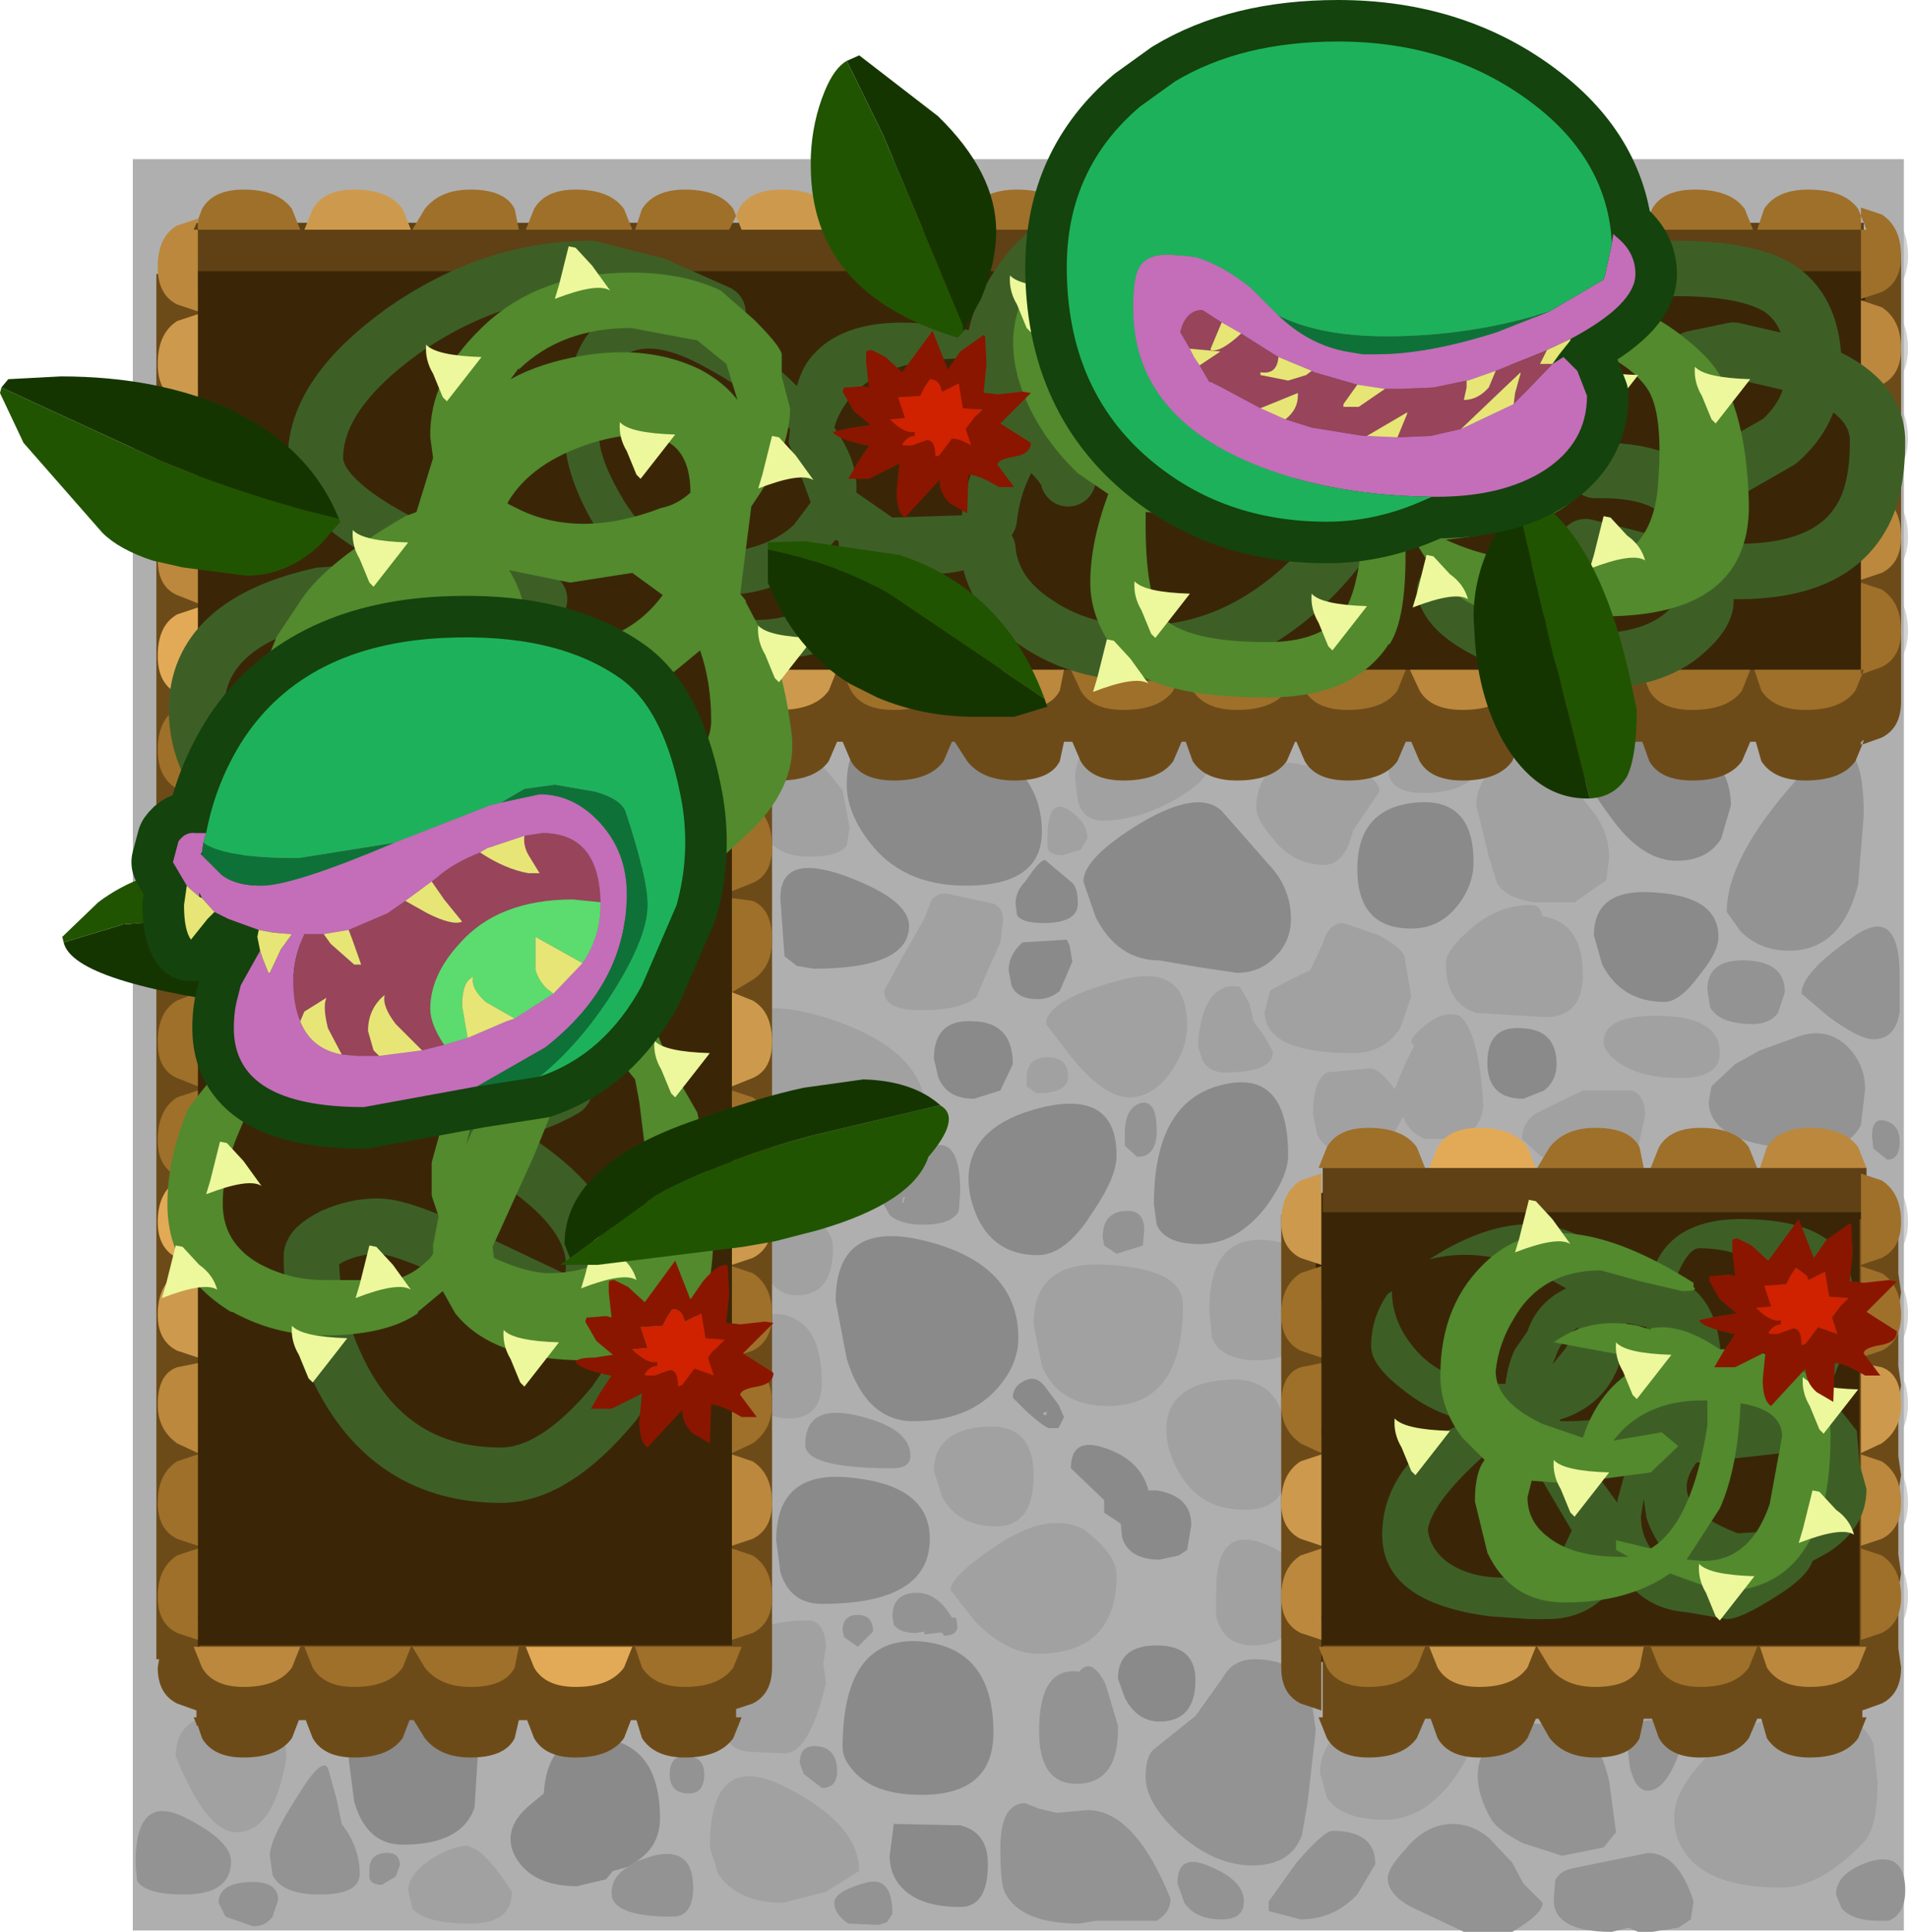 <?xml version="1.0" encoding="UTF-8" standalone="no"?>
<svg xmlns:xlink="http://www.w3.org/1999/xlink" height="69.8px" width="68.95px" xmlns="http://www.w3.org/2000/svg">
  <g transform="matrix(1.0, 0.0, 0.0, 1.0, 4.8, 5.75)">
    <path d="M4.0 55.2 Q2.9 55.2 2.5 54.5 L2.2 53.75 6.05 53.75 5.75 54.5 Q5.25 55.2 4.0 55.2 Z" fill="none" stroke="#d4d4d4" stroke-linecap="round" stroke-linejoin="round" stroke-width="0.5"/>
    <path d="M6.5 54.5 L6.2 53.75 10.05 53.75 9.75 54.5 Q9.25 55.2 8.0 55.2 6.9 55.2 6.5 54.5 Z" fill="none" stroke="#d4d4d4" stroke-linecap="round" stroke-linejoin="round" stroke-width="0.5"/>
    <path d="M10.1 53.75 L13.95 53.75 13.8 54.5 Q13.45 55.2 12.2 55.2 11.1 55.2 10.55 54.5 L10.1 53.75 Z" fill="none" stroke="#d4d4d4" stroke-linecap="round" stroke-linejoin="round" stroke-width="0.5"/>
    <path d="M18.05 53.75 L17.75 54.5 Q17.25 55.2 16.0 55.2 14.9 55.2 14.5 54.5 L14.2 53.75 18.05 53.75 Z" fill="none" stroke="#d4d4d4" stroke-linecap="round" stroke-linejoin="round" stroke-width="0.5"/>
    <path d="M21.7 54.5 Q21.2 55.2 19.95 55.2 18.85 55.2 18.4 54.5 L18.15 53.75 22.0 53.75 21.7 54.5 Z" fill="none" stroke="#d4d4d4" stroke-linecap="round" stroke-linejoin="round" stroke-width="0.5"/>
    <path d="M43.15 54.5 L42.85 53.75 46.7 53.75 46.4 54.5 Q45.9 55.2 44.65 55.2 43.55 55.2 43.15 54.5 Z" fill="none" stroke="#d4d4d4" stroke-linecap="round" stroke-linejoin="round" stroke-width="0.5"/>
    <path d="M46.85 53.75 L50.7 53.75 50.4 54.5 Q49.9 55.2 48.65 55.2 47.55 55.2 47.15 54.5 L46.85 53.75 Z" fill="none" stroke="#d4d4d4" stroke-linecap="round" stroke-linejoin="round" stroke-width="0.5"/>
    <path d="M54.6 53.75 L54.45 54.5 Q54.1 55.2 52.85 55.2 51.75 55.2 51.2 54.5 L50.75 53.75 54.6 53.75 Z" fill="none" stroke="#d4d4d4" stroke-linecap="round" stroke-linejoin="round" stroke-width="0.5"/>
    <path d="M58.4 54.5 Q57.9 55.2 56.65 55.2 55.55 55.2 55.15 54.5 L54.85 53.75 58.7 53.75 58.4 54.5 Z" fill="none" stroke="#d4d4d4" stroke-linecap="round" stroke-linejoin="round" stroke-width="0.5"/>
    <path d="M60.6 55.2 Q59.5 55.2 59.05 54.5 L58.8 53.75 62.65 53.75 62.35 54.5 Q61.85 55.2 60.6 55.2 Z" fill="none" stroke="#d4d4d4" stroke-linecap="round" stroke-linejoin="round" stroke-width="0.5"/>
    <path d="M42.0 18.45 L46.0 18.45 45.7 19.2 Q45.2 19.9 43.9 19.9 42.75 19.9 42.35 19.2 L42.0 18.45 Z" fill="none" stroke="#d4d4d4" stroke-linecap="round" stroke-linejoin="round" stroke-width="0.5"/>
    <path d="M50.15 18.45 L49.85 19.2 Q49.35 19.9 48.05 19.9 46.9 19.9 46.5 19.2 L46.15 18.45 50.15 18.45 Z" fill="none" stroke="#d4d4d4" stroke-linecap="round" stroke-linejoin="round" stroke-width="0.5"/>
    <path d="M54.05 19.2 Q53.7 19.9 52.4 19.9 51.25 19.9 50.7 19.2 L50.2 18.45 54.2 18.45 54.05 19.2 Z" fill="none" stroke="#d4d4d4" stroke-linecap="round" stroke-linejoin="round" stroke-width="0.5"/>
    <path d="M56.35 19.9 Q55.2 19.9 54.8 19.2 L54.5 18.45 58.45 18.45 58.15 19.2 Q57.65 19.9 56.35 19.9 Z" fill="none" stroke="#d4d4d4" stroke-linecap="round" stroke-linejoin="round" stroke-width="0.5"/>
    <path d="M58.85 19.2 L58.6 18.45 62.55 18.45 62.25 19.2 Q61.75 19.9 60.45 19.9 59.3 19.9 58.85 19.2 Z" fill="none" stroke="#d4d4d4" stroke-linecap="round" stroke-linejoin="round" stroke-width="0.5"/>
    <path d="M25.45 18.45 L25.15 19.2 Q24.65 19.9 23.35 19.9 22.2 19.9 21.8 19.2 L21.45 18.45 25.45 18.45 Z" fill="none" stroke="#d4d4d4" stroke-linecap="round" stroke-linejoin="round" stroke-width="0.5"/>
    <path d="M29.3 19.2 Q28.8 19.9 27.5 19.9 26.35 19.9 25.95 19.2 L25.6 18.45 29.6 18.45 29.3 19.2 Z" fill="none" stroke="#d4d4d4" stroke-linecap="round" stroke-linejoin="round" stroke-width="0.5"/>
    <path d="M31.85 19.9 Q30.7 19.9 30.15 19.2 L29.65 18.45 33.65 18.45 33.5 19.2 Q33.15 19.9 31.85 19.9 Z" fill="none" stroke="#d4d4d4" stroke-linecap="round" stroke-linejoin="round" stroke-width="0.5"/>
    <path d="M34.25 19.2 L33.9 18.45 37.9 18.45 37.6 19.2 Q37.1 19.9 35.8 19.9 34.65 19.9 34.25 19.2 Z" fill="none" stroke="#d4d4d4" stroke-linecap="round" stroke-linejoin="round" stroke-width="0.5"/>
    <path d="M41.7 19.2 Q41.2 19.9 39.9 19.9 38.75 19.9 38.3 19.2 L38.0 18.45 42.0 18.45 41.7 19.2 Z" fill="none" stroke="#d4d4d4" stroke-linecap="round" stroke-linejoin="round" stroke-width="0.5"/>
    <path d="M42.85 36.45 L46.7 36.45 46.4 35.7 Q45.9 35.0 44.65 35.0 43.55 35.0 43.15 35.7 L42.85 36.45 Z" fill="none" stroke="#d4d4d4" stroke-linecap="round" stroke-linejoin="round" stroke-width="0.5"/>
    <path d="M50.7 36.45 L50.4 35.7 Q49.9 35.0 48.65 35.0 47.55 35.0 47.15 35.7 L46.85 36.45 50.7 36.45 Z" fill="none" stroke="#d4d4d4" stroke-linecap="round" stroke-linejoin="round" stroke-width="0.5"/>
    <path d="M54.45 35.7 Q54.1 35.0 52.85 35.0 51.75 35.0 51.2 35.7 L50.75 36.45 54.6 36.45 54.45 35.7 Z" fill="none" stroke="#d4d4d4" stroke-linecap="round" stroke-linejoin="round" stroke-width="0.5"/>
    <path d="M56.65 35.0 Q55.55 35.0 55.15 35.7 L54.85 36.45 58.7 36.45 58.4 35.7 Q57.9 35.0 56.65 35.0 Z" fill="none" stroke="#d4d4d4" stroke-linecap="round" stroke-linejoin="round" stroke-width="0.5"/>
    <path d="M59.05 35.7 L58.8 36.45 62.65 36.45 62.35 35.7 Q61.85 35.0 60.6 35.0 59.5 35.0 59.05 35.7 Z" fill="none" stroke="#d4d4d4" stroke-linecap="round" stroke-linejoin="round" stroke-width="0.5"/>
    <path d="M46.1 2.55 L45.8 1.8 Q45.3 1.1 44.0 1.1 42.85 1.1 42.45 1.8 L42.1 2.55 46.1 2.55 Z" fill="none" stroke="#d4d4d4" stroke-linecap="round" stroke-linejoin="round" stroke-width="0.5"/>
    <path d="M49.95 1.8 Q49.45 1.1 48.15 1.1 47.0 1.1 46.6 1.8 L46.25 2.55 50.25 2.55 49.95 1.8 Z" fill="none" stroke="#d4d4d4" stroke-linecap="round" stroke-linejoin="round" stroke-width="0.5"/>
    <path d="M52.5 1.1 Q51.35 1.1 50.8 1.8 L50.3 2.55 54.3 2.55 54.15 1.8 Q53.8 1.1 52.5 1.1 Z" fill="none" stroke="#d4d4d4" stroke-linecap="round" stroke-linejoin="round" stroke-width="0.5"/>
    <path d="M54.9 1.8 L54.6 2.55 58.55 2.55 58.25 1.8 Q57.75 1.1 56.45 1.1 55.3 1.1 54.9 1.8 Z" fill="none" stroke="#d4d4d4" stroke-linecap="round" stroke-linejoin="round" stroke-width="0.5"/>
    <path d="M58.7 2.55 L62.65 2.55 62.35 1.8 Q61.85 1.1 60.55 1.1 59.4 1.1 58.95 1.8 L58.7 2.55 Z" fill="none" stroke="#d4d4d4" stroke-linecap="round" stroke-linejoin="round" stroke-width="0.5"/>
    <path d="M25.25 1.8 Q24.75 1.1 23.45 1.1 22.3 1.1 21.9 1.8 L21.55 2.55 25.55 2.55 25.25 1.8 Z" fill="none" stroke="#d4d4d4" stroke-linecap="round" stroke-linejoin="round" stroke-width="0.5"/>
    <path d="M27.6 1.1 Q26.45 1.1 26.05 1.8 L25.7 2.55 29.7 2.55 29.4 1.8 Q28.9 1.1 27.6 1.1 Z" fill="none" stroke="#d4d4d4" stroke-linecap="round" stroke-linejoin="round" stroke-width="0.5"/>
    <path d="M30.25 1.8 L29.75 2.55 33.75 2.55 33.6 1.8 Q33.25 1.1 31.95 1.1 30.8 1.1 30.25 1.8 Z" fill="none" stroke="#d4d4d4" stroke-linecap="round" stroke-linejoin="round" stroke-width="0.5"/>
    <path d="M34.0 2.55 L38.0 2.55 37.7 1.8 Q37.2 1.1 35.9 1.1 34.75 1.1 34.35 1.8 L34.0 2.55 Z" fill="none" stroke="#d4d4d4" stroke-linecap="round" stroke-linejoin="round" stroke-width="0.5"/>
    <path d="M41.8 1.8 Q41.3 1.1 40.0 1.1 38.85 1.1 38.4 1.8 L38.1 2.55 42.1 2.55 41.8 1.8 Z" fill="none" stroke="#d4d4d4" stroke-linecap="round" stroke-linejoin="round" stroke-width="0.5"/>
    <path d="M2.5 1.8 L2.2 2.55 6.05 2.55 5.75 1.8 Q5.25 1.1 4.0 1.1 2.9 1.1 2.5 1.8 Z" fill="none" stroke="#d4d4d4" stroke-linecap="round" stroke-linejoin="round" stroke-width="0.5"/>
    <path d="M6.2 2.55 L10.05 2.55 9.75 1.8 Q9.25 1.1 8.0 1.1 6.9 1.1 6.5 1.8 L6.2 2.55 Z" fill="none" stroke="#d4d4d4" stroke-linecap="round" stroke-linejoin="round" stroke-width="0.5"/>
    <path d="M13.95 2.55 L13.8 1.8 Q13.45 1.1 12.2 1.1 11.1 1.1 10.55 1.8 L10.1 2.55 13.95 2.55 Z" fill="none" stroke="#d4d4d4" stroke-linecap="round" stroke-linejoin="round" stroke-width="0.5"/>
    <path d="M17.75 1.8 Q17.25 1.1 16.0 1.1 14.9 1.1 14.5 1.8 L14.2 2.55 18.05 2.55 17.75 1.8 Z" fill="none" stroke="#d4d4d4" stroke-linecap="round" stroke-linejoin="round" stroke-width="0.5"/>
    <path d="M19.95 1.1 Q18.85 1.1 18.4 1.8 L18.15 2.55 22.0 2.55 21.7 1.8 Q21.2 1.1 19.95 1.1 Z" fill="none" stroke="#d4d4d4" stroke-linecap="round" stroke-linejoin="round" stroke-width="0.5"/>
    <path d="M1.6 16.45 Q0.9 16.85 0.9 17.95 0.9 18.95 1.6 19.3 L2.35 19.6 2.35 16.2 1.6 16.45 Z" fill="none" stroke="#d4d4d4" stroke-linecap="round" stroke-linejoin="round" stroke-width="0.5"/>
    <path d="M0.9 14.45 Q0.9 15.45 1.6 15.75 L2.35 16.05 2.35 12.65 1.6 12.9 Q0.9 13.35 0.9 14.45 Z" fill="none" stroke="#d4d4d4" stroke-linecap="round" stroke-linejoin="round" stroke-width="0.5"/>
    <path d="M1.6 12.2 L2.35 12.6 2.35 9.2 1.6 9.35 Q0.9 9.65 0.9 10.75 0.9 11.75 1.6 12.2 Z" fill="none" stroke="#d4d4d4" stroke-linecap="round" stroke-linejoin="round" stroke-width="0.5"/>
    <path d="M2.35 8.95 L2.35 5.6 1.6 5.85 Q0.9 6.3 0.9 7.4 0.9 8.4 1.6 8.7 L2.35 8.95 Z" fill="none" stroke="#d4d4d4" stroke-linecap="round" stroke-linejoin="round" stroke-width="0.5"/>
    <path d="M2.35 2.15 L1.6 2.4 Q0.9 2.8 0.9 3.9 0.9 4.9 1.6 5.25 L2.35 5.5 2.35 2.15 Z" fill="none" stroke="#d4d4d4" stroke-linecap="round" stroke-linejoin="round" stroke-width="0.5"/>
    <path d="M0.9 35.45 Q0.9 36.4 1.6 36.75 L2.35 37.05 2.35 33.65 1.6 33.9 Q0.9 34.35 0.9 35.45 Z" fill="none" stroke="#d4d4d4" stroke-linecap="round" stroke-linejoin="round" stroke-width="0.5"/>
    <path d="M1.6 33.2 L2.35 33.5 2.35 30.1 1.6 30.4 Q0.9 30.8 0.9 31.9 0.9 32.9 1.6 33.2 Z" fill="none" stroke="#d4d4d4" stroke-linecap="round" stroke-linejoin="round" stroke-width="0.5"/>
    <path d="M2.35 30.1 L2.35 26.7 1.6 26.8 Q0.9 27.1 0.9 28.2 0.9 29.2 1.6 29.65 L2.35 30.1 Z" fill="none" stroke="#d4d4d4" stroke-linecap="round" stroke-linejoin="round" stroke-width="0.5"/>
    <path d="M2.35 23.05 L1.6 23.35 Q0.9 23.75 0.9 24.85 0.9 25.85 1.6 26.15 L2.35 26.45 2.35 23.05 Z" fill="none" stroke="#d4d4d4" stroke-linecap="round" stroke-linejoin="round" stroke-width="0.5"/>
    <path d="M1.6 22.75 L2.35 23.0 2.35 19.6 1.6 19.85 Q0.9 20.25 0.9 21.35 0.9 22.35 1.6 22.75 Z" fill="none" stroke="#d4d4d4" stroke-linecap="round" stroke-linejoin="round" stroke-width="0.5"/>
    <path d="M2.35 53.5 L2.35 50.2 1.6 50.45 Q0.9 50.9 0.9 51.95 0.9 52.9 1.6 53.25 L2.35 53.5 Z" fill="none" stroke="#d4d4d4" stroke-linecap="round" stroke-linejoin="round" stroke-width="0.5"/>
    <path d="M0.9 48.55 Q0.9 49.5 1.6 49.85 L2.35 50.1 2.35 46.8 1.6 47.05 Q0.9 47.5 0.9 48.55 Z" fill="none" stroke="#d4d4d4" stroke-linecap="round" stroke-linejoin="round" stroke-width="0.5"/>
    <path d="M1.6 43.65 Q0.9 43.9 0.9 45.0 0.9 45.9 1.6 46.4 L2.35 46.75 2.35 43.5 1.6 43.65 Z" fill="none" stroke="#d4d4d4" stroke-linecap="round" stroke-linejoin="round" stroke-width="0.5"/>
    <path d="M0.9 41.75 Q0.9 42.7 1.6 43.05 L2.35 43.3 2.35 40.0 1.6 40.25 Q0.9 40.7 0.9 41.75 Z" fill="none" stroke="#d4d4d4" stroke-linecap="round" stroke-linejoin="round" stroke-width="0.5"/>
    <path d="M1.6 39.7 L2.35 39.95 2.35 36.65 1.6 36.9 Q0.9 37.35 0.9 38.4 0.9 39.35 1.6 39.7 Z" fill="none" stroke="#d4d4d4" stroke-linecap="round" stroke-linejoin="round" stroke-width="0.5"/>
    <path d="M22.4 36.75 L21.65 37.05 21.65 33.65 22.4 33.9 Q23.1 34.35 23.1 35.45 23.1 36.4 22.4 36.75 Z" fill="none" stroke="#d4d4d4" stroke-linecap="round" stroke-linejoin="round" stroke-width="0.5"/>
    <path d="M21.65 33.5 L21.65 30.1 22.4 30.4 Q23.1 30.8 23.1 31.9 23.1 32.9 22.4 33.2 L21.65 33.5 Z" fill="none" stroke="#d4d4d4" stroke-linecap="round" stroke-linejoin="round" stroke-width="0.5"/>
    <path d="M21.65 26.7 L22.4 26.8 Q23.1 27.1 23.1 28.2 23.1 29.2 22.4 29.65 L21.65 30.1 21.65 26.7 Z" fill="none" stroke="#d4d4d4" stroke-linecap="round" stroke-linejoin="round" stroke-width="0.5"/>
    <path d="M22.4 23.35 Q23.1 23.75 23.1 24.85 23.1 25.85 22.4 26.15 L21.65 26.45 21.65 23.05 22.4 23.35 Z" fill="none" stroke="#d4d4d4" stroke-linecap="round" stroke-linejoin="round" stroke-width="0.5"/>
    <path d="M21.65 23.0 L21.65 19.6 22.4 19.85 Q23.1 20.25 23.1 21.35 23.1 22.35 22.4 22.75 L21.65 23.0 Z" fill="none" stroke="#d4d4d4" stroke-linecap="round" stroke-linejoin="round" stroke-width="0.5"/>
    <path d="M21.65 50.2 L22.4 50.45 Q23.1 50.9 23.1 51.95 23.1 52.9 22.4 53.25 L21.65 53.5 21.65 50.2 Z" fill="none" stroke="#d4d4d4" stroke-linecap="round" stroke-linejoin="round" stroke-width="0.5"/>
    <path d="M22.4 47.05 Q23.1 47.5 23.1 48.55 23.1 49.5 22.4 49.85 L21.65 50.1 21.65 46.8 22.4 47.05 Z" fill="none" stroke="#d4d4d4" stroke-linecap="round" stroke-linejoin="round" stroke-width="0.5"/>
    <path d="M23.1 45.0 Q23.1 45.9 22.4 46.4 L21.65 46.75 21.65 43.5 22.4 43.65 Q23.1 43.9 23.1 45.0 Z" fill="none" stroke="#d4d4d4" stroke-linecap="round" stroke-linejoin="round" stroke-width="0.5"/>
    <path d="M22.4 43.05 L21.65 43.3 21.65 40.0 22.4 40.25 Q23.1 40.7 23.1 41.75 23.1 42.7 22.4 43.05 Z" fill="none" stroke="#d4d4d4" stroke-linecap="round" stroke-linejoin="round" stroke-width="0.5"/>
    <path d="M21.65 39.95 L21.65 36.65 22.4 36.9 Q23.1 37.35 23.1 38.4 23.1 39.35 22.4 39.7 L21.65 39.95 Z" fill="none" stroke="#d4d4d4" stroke-linecap="round" stroke-linejoin="round" stroke-width="0.5"/>
    <path d="M63.2 50.45 Q63.9 50.9 63.9 51.95 63.9 52.9 63.2 53.25 L62.45 53.5 62.45 50.2 63.2 50.45 Z" fill="none" stroke="#d4d4d4" stroke-linecap="round" stroke-linejoin="round" stroke-width="0.5"/>
    <path d="M63.9 48.55 Q63.9 49.5 63.2 49.85 L62.45 50.1 62.45 46.8 63.2 47.05 Q63.9 47.5 63.9 48.55 Z" fill="none" stroke="#d4d4d4" stroke-linecap="round" stroke-linejoin="round" stroke-width="0.5"/>
    <path d="M63.2 46.4 L62.45 46.75 62.45 43.5 63.2 43.65 Q63.9 43.9 63.9 45.0 63.9 45.9 63.2 46.4 Z" fill="none" stroke="#d4d4d4" stroke-linecap="round" stroke-linejoin="round" stroke-width="0.5"/>
    <path d="M62.45 43.3 L62.45 40.0 63.2 40.25 Q63.9 40.7 63.9 41.75 63.9 42.7 63.2 43.05 L62.45 43.3 Z" fill="none" stroke="#d4d4d4" stroke-linecap="round" stroke-linejoin="round" stroke-width="0.5"/>
    <path d="M62.45 36.65 L63.2 36.9 Q63.9 37.35 63.9 38.4 63.9 39.35 63.2 39.7 L62.45 39.95 62.45 36.65 Z" fill="none" stroke="#d4d4d4" stroke-linecap="round" stroke-linejoin="round" stroke-width="0.5"/>
    <path d="M42.95 50.2 L42.2 50.45 Q41.5 50.9 41.5 51.95 41.5 52.9 42.2 53.25 L42.95 53.5 42.95 50.2 Z" fill="none" stroke="#d4d4d4" stroke-linecap="round" stroke-linejoin="round" stroke-width="0.5"/>
    <path d="M42.2 47.05 Q41.5 47.5 41.5 48.55 41.5 49.5 42.2 49.85 L42.95 50.1 42.95 46.8 42.2 47.05 Z" fill="none" stroke="#d4d4d4" stroke-linecap="round" stroke-linejoin="round" stroke-width="0.5"/>
    <path d="M41.5 45.0 Q41.5 45.9 42.2 46.4 L42.95 46.75 42.95 43.5 42.2 43.65 Q41.5 43.9 41.5 45.0 Z" fill="none" stroke="#d4d4d4" stroke-linecap="round" stroke-linejoin="round" stroke-width="0.5"/>
    <path d="M42.2 43.05 L42.95 43.3 42.95 40.0 42.2 40.25 Q41.5 40.7 41.5 41.75 41.5 42.7 42.2 43.05 Z" fill="none" stroke="#d4d4d4" stroke-linecap="round" stroke-linejoin="round" stroke-width="0.5"/>
    <path d="M42.95 39.95 L42.95 36.65 42.2 36.9 Q41.5 37.35 41.5 38.4 41.5 39.35 42.2 39.7 L42.95 39.95 Z" fill="none" stroke="#d4d4d4" stroke-linecap="round" stroke-linejoin="round" stroke-width="0.5"/>
    <path d="M63.9 17.05 Q63.9 18.0 63.2 18.35 L62.45 18.6 62.45 15.3 63.2 15.55 Q63.9 16.0 63.9 17.05 Z" fill="none" stroke="#d4d4d4" stroke-linecap="round" stroke-linejoin="round" stroke-width="0.5"/>
    <path d="M62.45 15.2 L62.45 11.9 63.2 12.15 Q63.9 12.6 63.9 13.65 63.9 14.6 63.2 14.95 L62.45 15.2 Z" fill="none" stroke="#d4d4d4" stroke-linecap="round" stroke-linejoin="round" stroke-width="0.5"/>
    <path d="M62.45 11.85 L62.45 8.6 63.2 8.75 Q63.9 9.0 63.9 10.1 63.9 11.0 63.2 11.5 L62.45 11.85 Z" fill="none" stroke="#d4d4d4" stroke-linecap="round" stroke-linejoin="round" stroke-width="0.5"/>
    <path d="M62.45 5.1 L63.2 5.35 Q63.9 5.8 63.9 6.85 63.9 7.8 63.2 8.15 L62.45 8.4 62.45 5.1 Z" fill="none" stroke="#d4d4d4" stroke-linecap="round" stroke-linejoin="round" stroke-width="0.5"/>
    <path d="M63.2 2.0 Q63.9 2.45 63.9 3.5 63.9 4.45 63.2 4.8 L62.45 5.05 62.45 1.75 63.2 2.0 Z" fill="none" stroke="#d4d4d4" stroke-linecap="round" stroke-linejoin="round" stroke-width="0.5"/>
    <path d="M61.75 39.1 L61.75 56.6 43.25 56.6 43.25 39.1 61.75 39.1 M61.9 21.75 L21.5 21.75 21.5 56.6 3.0 56.6 3.0 5.8 61.9 5.8 61.9 21.75" fill="none" stroke="#d4d4d4" stroke-linecap="round" stroke-linejoin="round" stroke-width="0.5"/>
    <path d="M62.45 18.6 L21.35 18.6 21.35 54.05 2.5 54.05 2.5 2.35 62.45 2.35 62.45 18.6 M43.45 36.25 L62.3 36.25 62.3 54.05 43.45 54.05 43.45 36.25" fill="none" stroke="#d4d4d4" stroke-linecap="round" stroke-linejoin="round" stroke-width="0.5"/>
    <path d="M64.0 64.0 L0.0 64.0 0.0 0.0 64.0 0.0 64.0 64.0" fill="#afafaf" fill-rule="evenodd" stroke="none"/>
    <path d="M57.75 23.35 L57.4 24.55 Q56.9 25.35 55.8 25.35 54.5 25.35 53.35 23.7 52.35 22.35 52.35 21.8 52.35 19.05 55.05 20.2 57.75 21.35 57.75 23.35 M56.6 29.5 Q55.9 30.45 55.35 30.45 53.8 30.45 53.1 29.1 L52.8 28.05 Q52.8 26.3 55.05 26.5 57.3 26.65 57.3 28.1 57.3 28.65 56.6 29.5 M51.0 33.65 L50.25 33.95 Q48.95 33.95 48.95 32.65 48.95 31.3 50.2 31.4 51.45 31.45 51.45 32.7 51.45 33.3 51.0 33.65 M47.85 27.0 Q47.2 27.8 46.2 27.8 44.25 27.8 44.25 25.65 44.25 23.45 46.35 23.25 48.45 23.05 48.45 25.4 48.45 26.25 47.85 27.0 M41.85 27.45 Q41.85 28.25 41.3 28.8 40.75 29.4 39.9 29.4 L38.55 29.2 37.1 28.95 Q35.6 28.95 34.8 27.4 L34.35 26.1 Q34.35 25.25 36.4 24.0 38.5 22.75 39.35 23.55 L41.15 25.6 Q41.85 26.4 41.85 27.45 M40.95 37.85 Q39.9 39.2 38.55 39.2 37.3 39.2 37.0 38.5 L36.9 37.75 Q36.9 34.05 39.35 33.45 41.75 32.85 41.75 36.0 41.75 36.75 40.95 37.85 M29.35 20.7 Q32.85 21.6 32.85 24.3 32.85 26.25 30.1 26.25 27.8 26.25 26.6 24.65 25.8 23.6 25.8 22.6 25.8 19.8 29.35 20.7 M33.95 26.15 Q34.15 26.35 34.15 26.9 34.15 27.6 32.9 27.6 32.1 27.6 31.95 27.3 L31.9 26.9 Q31.9 26.45 32.25 26.1 32.85 25.2 33.0 25.35 L33.95 26.15 M32.15 28.3 L33.75 28.2 33.85 28.4 33.95 29.0 33.5 30.05 Q33.15 30.35 32.7 30.35 31.95 30.35 31.75 29.85 L31.65 29.3 Q31.65 28.75 32.15 28.3 M31.8 32.7 L31.35 33.65 30.4 33.95 Q29.4 33.95 29.1 33.15 L28.95 32.5 Q28.95 31.05 30.4 31.15 31.8 31.2 31.8 32.7 M35.55 36.0 Q35.55 36.8 34.65 38.1 33.7 39.6 32.7 39.6 31.2 39.6 30.55 38.3 30.2 37.55 30.2 36.85 30.2 34.9 32.9 34.25 35.55 33.65 35.55 36.0 M28.05 27.7 Q28.05 29.25 24.6 29.25 L24.0 29.15 23.55 28.8 23.4 26.7 Q23.4 25.05 25.75 25.9 28.05 26.75 28.05 27.7 M28.7 39.1 Q32.0 39.95 32.0 42.6 32.0 43.55 31.25 44.4 30.2 45.6 28.2 45.6 26.5 45.6 25.8 43.35 L25.4 41.25 Q25.4 38.25 28.7 39.1 M33.1 45.85 Q32.85 45.75 32.3 45.25 L31.8 44.75 Q31.8 44.35 32.2 44.15 32.65 43.9 33.0 44.4 L33.45 45.0 33.65 45.45 33.45 45.85 33.1 45.85 M33.05 45.25 L32.9 45.3 32.9 45.35 33.0 45.4 33.0 45.35 33.05 45.25 M35.35 46.65 Q36.45 47.1 36.7 48.1 L37.0 48.1 Q38.25 48.3 38.25 49.35 L38.1 50.25 37.8 50.45 37.1 50.6 Q36.0 50.6 35.75 49.8 L35.7 49.3 35.55 49.2 35.1 48.9 35.1 48.45 33.9 47.3 Q33.9 46.05 35.35 46.65 M37.0 53.7 Q38.4 53.7 38.4 54.95 38.4 56.45 37.1 56.45 36.3 56.45 35.85 55.6 L35.6 54.9 Q35.6 53.7 37.0 53.7 M23.25 49.9 Q23.25 47.3 26.05 47.65 28.8 47.95 28.8 49.85 28.8 52.2 24.9 52.2 23.75 52.2 23.4 51.05 L23.25 49.9 M29.9 60.2 Q30.9 60.45 30.9 61.6 30.9 63.15 29.9 63.15 28.6 63.15 27.95 62.6 27.35 62.1 27.35 61.3 L27.5 60.15 29.9 60.2 M25.65 57.4 Q25.65 53.4 28.4 53.55 31.1 53.75 31.1 56.85 31.1 59.1 28.5 59.1 26.9 59.1 26.15 58.35 25.65 57.85 25.65 57.4 M12.35 59.55 Q11.9 60.9 9.75 60.9 8.45 60.9 8.0 59.35 L7.8 57.8 Q7.8 55.5 10.15 55.25 12.5 55.0 12.5 57.1 L12.35 59.55 M17.9 61.7 L17.35 61.85 17.1 62.15 16.05 62.4 Q14.65 62.4 14.0 61.6 13.65 61.15 13.65 60.7 13.65 60.1 14.25 59.55 L14.85 59.05 Q15.0 56.8 16.95 57.05 19.05 57.3 19.05 59.95 19.05 60.95 18.2 61.5 L17.9 61.7" fill="#8a8a8a" fill-rule="evenodd" stroke="none"/>
    <path d="M42.3 21.9 L44.1 21.95 Q45.05 22.4 45.05 22.85 L44.1 24.25 Q43.8 25.5 43.05 25.5 41.95 25.5 41.2 24.55 40.6 23.85 40.6 23.45 40.6 22.65 41.05 22.15 41.5 21.65 42.3 21.9 M45.35 21.65 L45.45 20.9 Q45.75 20.4 47.05 20.4 47.95 20.4 48.45 20.9 L48.8 21.6 48.45 22.35 Q47.85 22.9 46.65 22.9 45.6 22.9 45.4 22.3 L45.35 21.65 M49.4 21.7 Q50.5 20.7 51.7 22.2 L52.9 23.75 Q53.35 24.45 53.35 25.25 L53.25 26.05 52.1 26.85 50.65 26.85 Q49.6 26.7 49.3 26.15 L49.0 25.2 48.55 23.35 Q48.55 22.5 49.4 21.7 M50.95 27.35 Q52.4 27.6 52.4 29.45 52.4 31.0 51.05 31.0 L48.55 30.85 Q47.45 30.5 47.45 29.05 47.45 28.6 48.3 27.85 49.3 26.95 50.5 26.95 50.75 26.95 50.85 27.1 L50.95 27.35 M50.85 36.0 L50.2 35.4 Q50.2 34.8 50.75 34.45 L52.4 33.65 54.15 33.65 Q54.65 33.8 54.65 34.55 L54.4 35.7 Q53.9 36.45 52.3 36.45 51.6 36.45 50.85 36.0 M53.15 31.9 Q53.15 30.95 55.05 30.95 57.35 30.95 57.35 32.3 57.35 33.2 55.9 33.2 54.5 33.2 53.7 32.65 53.15 32.25 53.15 31.9 M46.2 30.25 L45.8 31.4 Q45.2 32.3 44.1 32.3 40.9 32.3 40.9 30.8 L41.1 30.05 Q41.3 29.9 42.55 29.3 L43.0 28.35 Q43.2 27.6 43.75 27.6 L45.05 28.05 Q45.85 28.5 45.95 28.8 L46.2 30.25 M40.9 31.7 L41.2 32.25 Q41.2 33.0 39.45 33.0 38.9 33.0 38.65 32.55 L38.5 32.1 Q38.5 31.35 38.75 30.7 39.15 29.75 40.0 29.9 L40.35 30.5 40.5 31.15 40.9 31.7 M44.7 32.85 Q45.05 32.85 45.6 33.6 L45.95 32.75 46.3 32.05 46.2 31.9 Q46.2 31.7 46.7 31.3 47.35 30.75 47.95 30.95 48.65 31.55 48.8 34.15 48.8 34.85 48.1 35.4 L46.7 35.4 Q46.15 35.2 45.9 34.6 L45.6 35.15 Q45.6 35.95 44.3 35.95 43.15 35.95 42.8 35.25 L42.65 34.5 Q42.65 33.3 43.15 33.0 L44.7 32.85 M42.35 42.65 Q41.75 43.4 40.65 43.4 39.35 43.4 39.0 42.6 L38.9 41.6 Q38.9 38.95 40.85 39.05 42.8 39.15 42.8 41.1 42.8 42.05 42.35 42.65 M41.6 48.0 Q41.25 48.8 40.2 48.8 38.65 48.8 37.9 47.6 37.35 46.75 37.35 45.9 37.35 44.25 39.55 44.1 41.75 43.95 41.75 46.75 L41.6 48.0 M25.65 22.8 L25.9 24.15 25.8 24.8 Q25.5 25.2 24.45 25.2 22.7 25.2 22.7 23.55 22.7 22.6 23.05 22.1 L23.5 21.35 Q23.9 20.95 24.45 21.35 L25.65 22.8 M33.8 23.5 Q34.5 23.95 34.5 24.55 L34.25 24.95 33.6 25.15 Q33.15 25.15 33.05 24.9 L33.05 24.55 Q33.05 23.05 33.8 23.5 M34.15 23.2 L34.05 22.4 Q34.05 21.1 35.45 20.9 36.25 20.75 37.75 20.9 38.35 20.9 38.65 21.4 L38.85 22.0 Q38.85 22.45 37.65 23.15 36.3 23.9 35.05 23.9 34.35 23.9 34.15 23.2 M31.45 27.5 L31.35 28.3 30.9 29.3 30.5 30.25 Q30.0 30.75 28.45 30.75 27.15 30.75 27.15 30.05 L27.8 28.85 28.6 27.45 28.85 26.8 Q29.1 26.4 29.7 26.6 L31.1 26.9 Q31.45 27.05 31.45 27.5 M33.0 31.25 Q33.0 30.4 35.55 29.7 38.1 28.95 38.1 31.3 38.1 32.15 37.5 33.0 36.85 33.9 36.0 33.9 35.15 33.9 34.0 32.55 L33.0 31.25 M33.8 33.15 Q33.8 33.75 32.65 33.75 L32.3 33.5 32.3 33.2 Q32.3 32.45 33.05 32.45 33.8 32.45 33.8 33.15 M21.65 36.1 L22.8 33.0 22.4 32.5 21.95 31.8 Q21.95 30.0 25.3 31.1 28.65 32.25 28.65 34.45 28.65 35.7 27.45 36.6 26.1 37.55 23.7 37.55 22.15 37.55 21.75 36.85 L21.65 36.1 M25.3 39.35 Q25.3 41.05 24.0 41.05 23.25 41.05 22.9 40.3 L22.7 39.5 22.8 38.65 22.85 38.25 23.5 38.1 Q25.3 38.25 25.3 39.35 M22.1 43.5 Q22.1 41.5 23.5 41.75 24.9 42.05 24.9 44.2 24.9 45.5 23.7 45.5 22.6 45.5 22.25 44.4 L22.1 43.5 M28.95 47.4 Q28.95 45.95 30.75 45.8 32.55 45.65 32.55 47.55 32.55 49.4 31.2 49.4 29.85 49.4 29.25 48.35 L28.95 47.4 M35.25 39.95 Q37.95 40.1 37.95 41.4 37.95 45.05 35.25 45.05 33.45 45.05 32.85 43.6 L32.55 42.1 Q32.55 39.75 35.25 39.95 M39.15 51.7 Q39.15 49.4 40.8 50.0 42.45 50.6 42.45 51.85 L42.0 53.0 Q41.45 53.7 40.5 53.7 39.4 53.7 39.15 52.65 L39.15 51.7 M30.45 52.85 L29.55 51.7 Q29.55 51.2 31.2 50.1 33.05 48.85 34.35 49.5 35.55 50.4 35.55 51.15 35.55 54.0 32.7 54.0 31.6 54.0 30.45 52.85 M24.4 52.8 Q25.0 52.8 25.05 53.75 L24.95 54.35 25.05 55.05 Q24.45 57.6 23.55 57.6 L22.45 57.55 Q21.5 57.55 21.35 56.75 L21.35 55.85 Q21.35 54.15 22.1 53.45 22.8 52.8 24.4 52.8 M23.55 58.8 Q26.25 60.15 26.25 61.85 L25.05 62.6 23.5 63.0 Q21.85 63.0 21.15 61.95 L20.85 61.0 Q20.85 57.45 23.55 58.8 M11.9 60.95 Q12.55 60.8 13.7 62.6 13.7 63.75 12.2 63.75 10.55 63.75 10.1 63.2 L9.95 62.55 Q9.95 62.05 10.6 61.55 11.2 61.1 11.9 60.95 M1.55 57.7 Q1.55 56.15 3.55 56.15 5.55 56.15 5.55 57.75 5.1 60.45 3.75 60.45 2.65 60.45 1.55 57.7 M62.65 60.7 Q61.05 62.45 59.55 62.45 57.3 62.45 56.35 61.5 55.7 60.85 55.7 59.9 55.7 58.95 56.85 57.75 58.35 56.15 60.8 56.15 62.45 56.15 62.9 57.25 L63.05 58.65 Q63.05 60.1 62.65 60.7 M43.15 59.2 L42.9 58.3 Q42.9 56.6 45.7 55.8 48.45 55.0 48.45 56.85 48.45 57.6 47.6 58.7 46.55 60.0 45.25 60.0 43.7 60.0 43.15 59.2" fill="#a1a1a1" fill-rule="evenodd" stroke="none"/>
    <path d="M58.1 27.9 L57.6 27.2 Q57.6 25.25 60.1 22.45 62.55 19.6 62.55 23.7 L62.35 26.2 Q61.75 28.6 59.85 28.6 58.8 28.6 58.1 27.9 M58.3 28.95 Q59.7 29.0 59.7 30.1 L59.45 30.85 Q59.15 31.25 58.55 31.25 57.35 31.25 57.0 30.65 L56.9 30.0 Q56.9 28.9 58.3 28.95 M60.05 31.75 Q61.15 31.3 61.95 32.05 62.6 32.7 62.6 33.6 L62.45 34.9 Q62.0 35.8 60.55 35.8 L59.9 35.75 Q56.95 35.5 56.95 34.05 L57.05 33.5 57.9 32.7 58.8 32.2 60.05 31.75 M63.85 30.8 Q63.7 31.8 62.9 31.8 62.4 31.8 61.3 31.0 L60.3 30.15 Q60.3 29.4 62.1 28.15 63.85 26.85 63.85 29.55 L63.85 30.8 M63.4 36.15 L62.9 35.75 62.85 35.3 Q62.85 34.6 63.35 34.75 63.85 34.9 63.85 35.5 63.85 36.15 63.4 36.15 M36.3 36.05 L35.85 35.65 35.85 35.2 Q35.85 34.25 36.45 34.1 37.0 34.0 37.0 35.1 37.0 36.05 36.3 36.05 M28.55 38.5 Q27.75 38.5 27.35 38.15 L27.1 37.7 Q27.1 36.65 28.5 35.85 29.9 35.0 29.9 37.3 L29.85 38.0 Q29.6 38.5 28.55 38.5 M27.9 37.5 L27.85 37.5 27.8 37.7 27.85 37.7 27.9 37.5 M27.45 47.3 Q24.3 47.3 24.3 46.45 24.3 44.95 26.2 45.4 28.1 45.85 28.1 46.85 28.1 47.3 27.45 47.3 M36.55 38.7 L36.5 39.25 35.55 39.55 35.1 39.25 35.05 38.95 Q35.05 38.0 35.95 38.0 36.55 38.0 36.55 38.7 M35.15 55.1 L35.6 56.6 Q35.65 58.7 34.1 58.7 32.75 58.7 32.75 56.8 32.75 54.45 34.2 54.65 34.65 54.1 35.15 55.1 M32.25 59.4 L32.75 59.6 33.4 59.75 34.5 59.65 Q36.2 59.65 37.5 62.85 37.5 63.35 37.0 63.65 L34.8 63.65 34.2 63.75 Q32.05 63.75 31.5 62.6 31.35 62.25 31.35 61.05 31.35 59.4 32.25 59.4 M38.4 56.25 L39.4 54.85 Q39.75 54.2 40.55 54.2 42.05 54.2 42.55 55.4 L42.75 56.75 42.45 59.4 42.25 60.55 Q41.85 61.65 40.45 61.65 39.1 61.65 37.8 60.5 36.6 59.4 36.6 58.45 36.6 57.7 36.9 57.45 L38.4 56.25 M27.45 52.65 Q27.45 51.85 28.25 51.8 29.05 51.75 29.6 52.7 L29.75 52.7 29.8 53.0 Q29.8 53.35 29.3 53.35 29.3 53.2 29.05 53.25 L28.6 53.3 28.6 53.2 28.3 53.25 Q27.7 53.25 27.5 52.95 L27.45 52.65 M26.2 53.75 L25.7 53.4 25.65 53.15 Q25.65 52.6 26.2 52.6 26.75 52.6 26.75 53.2 L26.2 53.75 M24.25 58.35 L24.1 57.95 Q24.1 57.25 24.8 57.35 25.45 57.45 25.45 58.25 25.45 58.85 24.9 58.85 L24.25 58.35 M26.4 62.3 Q27.45 61.95 27.45 63.4 L27.25 63.7 26.95 63.8 25.85 63.75 Q25.35 63.4 25.35 63.0 25.35 62.6 26.4 62.3 M38.0 63.0 L37.75 62.3 Q37.75 61.15 38.95 61.7 40.15 62.2 40.15 62.95 40.15 63.6 39.35 63.6 38.4 63.6 38.0 63.0 M18.2 61.5 L18.8 61.3 Q20.25 60.95 20.25 62.45 20.25 63.5 19.5 63.5 17.3 63.5 17.3 62.65 17.3 62.05 17.9 61.7 L18.2 61.5 M19.4 58.35 Q19.4 57.65 20.05 57.7 20.65 57.75 20.65 58.35 20.65 59.05 20.1 59.05 19.4 59.05 19.4 58.35 M3.55 61.5 Q3.55 62.7 1.85 62.7 0.45 62.7 0.15 62.2 L0.1 61.55 Q0.1 59.05 1.85 59.9 3.55 60.75 3.55 61.5 M7.55 60.15 Q8.2 61.0 8.2 61.95 8.2 62.7 6.75 62.7 5.4 62.7 5.05 62.0 L4.95 61.3 Q4.95 60.7 5.95 59.15 6.95 57.5 7.1 58.3 L7.35 59.2 7.55 60.15 M9.1 61.2 Q9.65 61.15 9.65 61.65 L9.5 62.05 9.0 62.35 Q8.6 62.35 8.55 62.1 L8.55 61.8 Q8.55 61.25 9.1 61.2 M4.2 62.25 Q5.25 62.2 5.25 62.9 L5.05 63.5 Q4.8 63.85 4.35 63.85 L3.35 63.5 3.1 63.0 Q3.1 62.3 4.2 62.25 M63.1 63.65 Q62.15 63.65 61.75 63.2 L61.55 62.7 Q61.55 61.9 62.8 61.5 64.05 61.15 64.05 62.55 64.05 63.4 63.45 63.65 L63.1 63.65 M53.6 60.45 L53.15 61.0 51.65 61.3 50.25 60.85 Q49.35 60.4 49.1 60.0 48.6 59.15 48.6 58.4 48.6 57.4 49.6 56.8 50.85 56.1 52.65 57.2 53.05 57.35 53.35 58.6 L53.6 60.45 M55.05 56.4 Q56.05 56.5 56.05 57.05 55.5 58.95 54.75 58.95 54.3 58.95 54.1 58.1 L54.0 57.25 Q54.0 56.35 55.05 56.4 M54.75 61.2 Q55.85 61.2 56.4 62.95 L56.3 63.6 55.85 63.9 54.9 64.05 54.4 64.05 54.05 63.9 53.45 64.05 Q51.35 64.05 51.35 62.9 L51.4 62.2 Q51.55 61.85 52.05 61.75 L54.75 61.2 M44.9 61.6 L44.25 62.7 Q43.4 63.6 42.2 63.6 L41.05 63.3 41.05 62.95 42.05 61.55 Q43.05 60.4 43.35 60.4 44.9 60.4 44.9 61.6 M47.7 60.15 Q48.4 60.15 49.0 60.65 L49.85 61.55 50.25 62.3 50.95 63.0 Q50.95 63.4 49.85 64.05 L48.1 64.05 46.2 63.15 Q45.35 62.7 45.35 62.1 45.35 61.75 46.0 61.05 46.75 60.15 47.7 60.15" fill="#939393" fill-rule="evenodd" stroke="none"/>
    <path d="M63.3 19.05 L22.35 19.05 22.35 54.15 1.85 54.15 1.85 3.1 63.3 3.1 63.3 19.05 M62.95 37.35 L62.95 54.3 42.5 54.3 42.5 37.35 62.95 37.35" fill="#3a2607" fill-rule="evenodd" stroke="none"/>
    <path d="M21.65 32.65 L21.65 29.25 22.0 29.3 22.0 28.85 21.65 29.0 21.65 25.6 22.0 25.75 22.0 25.45 21.65 25.55 21.65 22.15 22.0 22.3 22.0 22.15 22.2 22.15 21.8 21.75 21.5 21.05 21.35 21.05 21.35 18.45 62.45 18.45 62.45 17.85 62.6 17.9 62.6 17.7 62.45 17.75 62.45 14.45 62.6 14.5 62.6 14.35 62.45 14.4 62.45 11.15 62.6 11.2 62.6 10.9 62.45 10.95 62.45 7.65 62.6 7.7 62.6 7.55 62.45 7.6 62.45 5.1 62.6 5.1 62.6 5.0 62.45 4.6 62.45 4.3 62.6 4.35 62.6 3.4 63.9 3.4 63.9 19.6 Q63.9 20.55 63.2 20.9 L62.5 21.15 62.25 21.75 Q61.75 22.45 60.45 22.45 59.3 22.45 58.85 21.75 L58.65 21.05 58.45 21.05 58.15 21.75 Q57.65 22.45 56.35 22.45 55.2 22.45 54.8 21.75 L54.55 21.05 54.2 21.05 54.05 21.75 Q53.7 22.45 52.4 22.45 51.25 22.45 50.7 21.75 L50.25 21.05 50.15 21.05 49.85 21.75 Q49.35 22.45 48.05 22.45 46.9 22.45 46.5 21.75 L46.2 21.05 46.0 21.05 45.7 21.75 Q45.2 22.45 43.9 22.45 42.75 22.45 42.35 21.75 L42.05 21.05 42.0 21.05 41.7 21.75 Q41.2 22.45 39.9 22.45 38.75 22.45 38.3 21.75 L38.05 21.05 37.9 21.05 37.6 21.75 Q37.1 22.45 35.8 22.45 34.65 22.45 34.25 21.75 L33.95 21.05 33.65 21.05 33.5 21.75 Q33.15 22.45 31.85 22.45 30.7 22.45 30.15 21.75 L29.7 21.05 29.6 21.05 29.3 21.75 Q28.8 22.45 27.5 22.45 26.35 22.45 25.95 21.75 L25.65 21.05 25.45 21.05 25.15 21.75 Q24.65 22.45 23.35 22.45 L23.1 22.45 23.1 54.4 23.1 54.5 Q23.1 55.45 22.4 55.8 L21.8 56.0 21.8 56.3 22.0 56.3 21.7 57.05 Q21.2 57.75 19.95 57.75 18.85 57.75 18.4 57.05 L18.2 56.4 18.0 56.4 17.75 57.05 Q17.25 57.75 16.0 57.75 14.9 57.75 14.5 57.05 L14.25 56.4 13.95 56.4 13.8 57.05 Q13.45 57.75 12.2 57.75 11.1 57.75 10.55 57.05 L10.15 56.4 10.0 56.4 9.75 57.05 Q9.25 57.75 8.0 57.75 6.9 57.75 6.5 57.05 L6.25 56.4 6.0 56.4 5.75 57.05 Q5.25 57.75 4.0 57.75 2.9 57.75 2.5 57.05 L2.35 56.6 2.3 56.6 2.3 56.55 2.2 56.3 2.3 56.3 2.3 56.05 1.6 55.8 Q0.9 55.45 0.9 54.5 L0.95 54.2 0.85 54.2 0.85 4.15 2.3 4.15 2.3 4.75 2.35 4.7 2.35 4.75 2.3 4.9 2.3 5.1 2.35 5.1 2.35 8.05 2.3 8.05 2.3 8.2 2.35 8.15 2.35 11.5 2.3 11.5 2.3 11.75 2.35 11.75 2.35 15.15 2.3 15.15 2.3 15.25 2.35 15.2 2.35 18.6 2.3 18.6 2.3 18.8 2.35 18.75 2.35 22.15 2.35 25.55 2.25 25.55 2.25 25.65 2.35 25.6 2.35 29.0 2.25 28.95 2.25 29.3 2.35 29.25 2.35 32.65 2.35 36.05 2.25 36.0 2.25 36.25 2.35 36.2 2.35 39.2 2.25 39.25 2.25 39.6 2.35 39.6 2.35 42.5 2.25 42.5 2.25 42.6 2.35 42.55 2.35 45.85 2.25 45.85 2.25 46.1 2.35 46.05 2.35 49.3 2.25 49.25 2.25 49.4 2.35 49.35 2.35 52.65 2.25 52.65 2.25 52.8 2.35 52.75 2.35 53.9 2.4 53.9 2.4 53.7 21.65 53.7 21.65 52.75 22.0 52.9 22.0 52.55 21.65 52.65 21.65 49.35 22.0 49.5 22.0 49.15 21.65 49.3 21.65 46.05 22.0 46.15 22.0 45.75 21.65 45.85 21.65 42.55 22.0 42.7 22.0 42.4 21.65 42.5 21.65 39.6 22.0 39.5 22.0 39.35 21.65 39.2 21.65 36.2 22.0 36.35 22.0 35.9 21.65 36.05 21.65 32.65 22.0 32.8 22.0 32.45 21.65 32.65 M62.5 21.15 L62.55 21.0 62.5 21.0 62.5 21.05 62.45 21.05 62.45 21.15 62.5 21.15 M42.75 38.15 L42.75 41.2 42.95 41.2 42.95 42.5 42.9 42.5 42.9 42.6 42.95 42.55 42.95 45.85 42.9 45.85 42.9 46.05 42.95 46.05 42.95 49.3 42.9 49.3 42.9 49.4 42.95 49.35 42.95 52.65 42.9 52.65 42.9 52.8 42.95 52.75 42.95 56.05 42.2 55.8 Q41.5 55.45 41.5 54.5 L41.5 38.15 42.75 38.15 M63.9 40.95 L63.8 41.6 63.8 43.6 63.9 44.3 63.8 44.95 63.8 46.85 63.9 47.55 63.8 48.2 63.8 50.4 63.9 51.1 63.8 51.75 63.8 53.8 63.9 54.5 Q63.9 55.45 63.2 55.8 L62.5 56.05 62.5 56.3 62.65 56.3 62.35 57.05 Q61.85 57.75 60.6 57.75 59.5 57.75 59.05 57.05 L58.85 56.35 58.7 56.35 58.4 57.05 Q57.9 57.75 56.65 57.75 55.55 57.75 55.15 57.05 L54.9 56.35 54.6 56.35 54.45 57.05 Q54.1 57.75 52.85 57.75 51.75 57.75 51.2 57.05 L50.8 56.35 50.7 56.35 50.4 57.05 Q49.9 57.75 48.65 57.75 47.55 57.75 47.15 57.05 L46.9 56.35 46.7 56.35 46.4 57.05 Q45.9 57.75 44.65 57.75 43.55 57.75 43.15 57.05 L42.85 56.3 43.0 56.3 43.0 53.7 62.4 53.7 62.4 38.3 63.8 38.3 63.8 40.25 63.9 40.95 M2.35 32.65 L2.25 32.6 2.25 32.7 2.35 32.65 M2.35 22.15 L2.3 22.15 2.3 22.2 2.35 22.15" fill="#6d4b19" fill-rule="evenodd" stroke="none"/>
    <path d="M43.0 36.45 L62.65 36.45 62.65 38.05 43.0 38.05 43.0 36.45 M62.55 4.05 L2.0 4.05 2.0 2.3 62.55 2.3 62.55 4.05" fill="#5f4115" fill-rule="evenodd" stroke="none"/>
    <path d="M62.45 2.05 L62.45 2.55 62.65 2.55 62.45 2.05 62.45 1.75 63.2 2.0 Q63.9 2.45 63.9 3.5 63.9 4.45 63.2 4.8 L62.45 5.05 62.45 2.55 58.7 2.55 58.95 1.8 Q59.4 1.1 60.55 1.1 61.85 1.1 62.35 1.8 L62.45 2.05 M62.5 18.6 L62.55 18.45 62.45 18.45 62.45 15.3 63.2 15.55 Q63.9 16.0 63.9 17.05 63.9 18.0 63.2 18.35 L62.5 18.6 62.25 19.2 Q61.75 19.9 60.45 19.9 59.3 19.9 58.85 19.2 L58.6 18.45 62.45 18.45 62.45 18.6 62.5 18.6 M58.25 1.8 L58.55 2.55 54.6 2.55 54.9 1.8 Q55.3 1.1 56.45 1.1 57.75 1.1 58.25 1.8 M42.1 2.55 L42.45 1.8 Q42.85 1.1 44.0 1.1 45.3 1.1 45.8 1.8 L46.1 2.55 42.1 2.55 M50.25 2.55 L46.25 2.55 46.6 1.8 Q47.0 1.1 48.15 1.1 49.45 1.1 49.95 1.8 L50.25 2.55 M42.0 18.45 L46.0 18.45 45.7 19.2 Q45.2 19.9 43.9 19.9 42.75 19.9 42.35 19.2 L42.0 18.45 41.7 19.2 Q41.2 19.9 39.9 19.9 38.75 19.9 38.3 19.2 L38.0 18.45 42.0 18.45 M52.4 19.9 Q51.25 19.9 50.7 19.2 L50.2 18.45 54.2 18.45 54.05 19.2 Q53.7 19.9 52.4 19.9 M56.35 19.9 Q55.2 19.9 54.8 19.2 L54.5 18.45 58.45 18.45 58.15 19.2 Q57.65 19.9 56.35 19.9 M50.75 36.45 L51.2 35.7 Q51.75 35.0 52.85 35.0 54.1 35.0 54.45 35.7 L54.6 36.45 50.75 36.45 M54.85 36.45 L55.15 35.7 Q55.55 35.0 56.65 35.0 57.9 35.0 58.4 35.7 L58.7 36.45 54.85 36.45 M42.85 36.45 L43.15 35.7 Q43.55 35.0 44.65 35.0 45.9 35.0 46.4 35.7 L46.7 36.45 42.85 36.45 M41.5 41.75 Q41.5 40.7 42.2 40.25 L42.95 40.0 42.95 43.3 42.2 43.05 Q41.5 42.7 41.5 41.75 M42.95 43.5 L42.95 46.75 42.2 46.4 Q41.5 45.9 41.5 45.0 41.5 43.9 42.2 43.65 L42.95 43.5 M63.2 36.9 Q63.9 37.35 63.9 38.4 63.9 39.35 63.2 39.7 L62.45 39.95 62.45 36.65 63.2 36.9 M62.45 43.3 L62.45 40.0 63.2 40.25 Q63.9 40.7 63.9 41.75 63.9 42.7 63.2 43.05 L62.45 43.3 M33.6 1.8 L33.75 2.55 29.75 2.55 30.25 1.8 Q30.8 1.1 31.95 1.1 33.25 1.1 33.6 1.8 M35.9 1.1 Q37.2 1.1 37.7 1.8 L38.0 2.55 34.0 2.55 34.35 1.8 Q34.75 1.1 35.9 1.1 M21.8 2.05 L21.55 2.55 18.15 2.55 18.4 1.8 Q18.85 1.1 19.95 1.1 21.2 1.1 21.7 1.8 L21.8 2.05 M29.6 18.45 L29.3 19.2 Q28.8 19.9 27.5 19.9 26.35 19.9 25.95 19.2 L25.6 18.45 29.6 18.45 M22.4 23.35 Q23.1 23.75 23.1 24.85 23.1 25.85 22.4 26.15 L21.65 26.45 21.65 23.05 22.4 23.35 M35.8 19.9 Q34.65 19.9 34.25 19.2 L33.9 18.45 37.9 18.45 37.6 19.2 Q37.1 19.9 35.8 19.9 M12.2 1.1 Q13.45 1.1 13.8 1.8 L13.95 2.55 10.1 2.55 10.55 1.8 Q11.1 1.1 12.2 1.1 M16.0 1.1 Q17.25 1.1 17.75 1.8 L18.05 2.55 14.2 2.55 14.5 1.8 Q14.9 1.1 16.0 1.1 M2.35 2.55 L2.35 2.2 2.5 1.8 Q2.9 1.1 4.0 1.1 5.25 1.1 5.75 1.8 L6.05 2.55 2.35 2.55 M1.6 9.35 L2.35 9.2 2.35 12.6 1.6 12.2 Q0.9 11.75 0.9 10.75 0.9 9.65 1.6 9.35 M2.35 19.6 L2.35 23.0 1.6 22.75 Q0.9 22.35 0.9 21.35 0.9 20.25 1.6 19.85 L2.35 19.6 M2.35 30.1 L2.35 33.5 1.6 33.2 Q0.9 32.9 0.9 31.9 0.9 30.8 1.6 30.4 L2.35 30.1 M1.6 23.35 L2.35 23.05 2.35 26.45 1.6 26.15 Q0.9 25.85 0.9 24.85 0.9 23.75 1.6 23.35 M1.8 36.85 L1.6 36.75 Q0.9 36.4 0.9 35.45 0.9 34.35 1.6 33.9 L2.35 33.65 2.35 36.65 1.8 36.85 M0.9 48.55 Q0.9 47.5 1.6 47.05 L2.35 46.8 2.35 50.1 1.6 49.85 Q0.9 49.5 0.9 48.55 M21.65 30.1 L21.65 26.7 22.4 26.8 Q23.1 27.1 23.1 28.2 23.1 29.2 22.4 29.65 L21.65 30.1 M22.2 36.85 L21.65 36.65 21.65 33.65 22.4 33.9 Q23.1 34.35 23.1 35.45 23.1 36.4 22.4 36.75 L22.2 36.85 M23.1 41.75 Q23.1 42.7 22.4 43.05 L21.65 43.3 21.65 40.0 22.4 40.25 Q23.1 40.7 23.1 41.75 M21.65 46.75 L21.65 43.5 22.4 43.65 Q23.1 43.9 23.1 45.0 23.1 45.9 22.4 46.4 L21.65 46.75 M21.65 53.5 L21.65 50.2 22.4 50.45 Q23.1 50.9 23.1 51.95 23.1 52.9 22.4 53.25 L21.65 53.5 M21.7 54.5 Q21.2 55.2 19.95 55.2 18.85 55.2 18.4 54.5 L18.15 53.75 22.0 53.75 21.7 54.5 M12.2 55.2 Q11.1 55.2 10.55 54.5 L10.1 53.75 13.95 53.75 13.8 54.5 Q13.45 55.2 12.2 55.2 M9.75 54.5 Q9.25 55.2 8.0 55.2 6.9 55.2 6.5 54.5 L6.2 53.75 10.05 53.75 9.75 54.5 M0.9 51.95 Q0.9 50.9 1.6 50.45 L2.35 50.2 2.35 53.5 1.6 53.25 Q0.9 52.9 0.9 51.95 M62.45 53.5 L62.45 50.2 63.2 50.45 Q63.9 50.9 63.9 51.95 63.9 52.9 63.2 53.25 L62.45 53.5 M58.4 54.5 Q57.9 55.2 56.65 55.2 55.55 55.2 55.15 54.5 L54.85 53.75 58.7 53.75 58.4 54.5 M46.4 54.5 Q45.9 55.2 44.65 55.2 43.55 55.2 43.15 54.5 L42.85 53.75 46.7 53.75 46.4 54.5" fill="#9f702a" fill-rule="evenodd" stroke="none"/>
    <path d="M63.2 5.35 Q63.9 5.8 63.9 6.85 63.9 7.8 63.2 8.15 L62.45 8.4 62.45 5.1 63.2 5.35 M63.2 12.15 Q63.9 12.6 63.9 13.65 63.9 14.6 63.2 14.95 L62.45 15.2 62.45 11.9 63.2 12.15 M54.15 1.8 L54.3 2.55 50.3 2.55 50.8 1.8 Q51.35 1.1 52.5 1.1 53.8 1.1 54.15 1.8 M50.15 18.45 L49.85 19.2 Q49.35 19.9 48.05 19.9 46.9 19.9 46.5 19.2 L46.15 18.45 50.15 18.45 M58.8 36.45 L59.05 35.7 Q59.5 35.0 60.6 35.0 61.85 35.0 62.35 35.7 L62.65 36.45 58.8 36.45 M63.2 47.05 Q63.9 47.5 63.9 48.55 63.9 49.5 63.2 49.85 L62.45 50.1 62.45 46.8 63.2 47.05 M27.6 1.1 Q28.9 1.1 29.4 1.8 L29.7 2.55 25.7 2.55 26.05 1.8 Q26.45 1.1 27.6 1.1 M23.1 21.35 Q23.1 22.35 22.4 22.75 L21.65 23.0 21.65 19.6 22.4 19.85 Q23.1 20.25 23.1 21.35 M29.65 18.45 L33.65 18.45 33.5 19.2 Q33.15 19.9 31.85 19.9 30.7 19.9 30.15 19.2 L29.65 18.45 M2.35 2.55 L2.35 5.5 1.6 5.25 Q0.9 4.9 0.9 3.9 0.9 2.8 1.6 2.4 L2.35 2.15 2.35 2.2 2.2 2.55 2.35 2.55 M1.6 12.9 L2.35 12.65 2.35 16.05 1.6 15.75 Q0.9 15.45 0.9 14.45 0.9 13.35 1.6 12.9 M2.35 30.1 L1.6 29.65 Q0.9 29.2 0.9 28.2 0.9 27.1 1.6 26.8 L2.35 26.7 2.35 30.1 M1.6 46.4 Q0.9 45.9 0.9 45.0 0.9 43.9 1.6 43.65 L2.35 43.5 2.35 46.75 1.6 46.4 M23.1 48.55 Q23.1 49.5 22.4 49.85 L21.65 50.1 21.65 46.8 22.4 47.05 Q23.1 47.5 23.1 48.55 M5.75 54.5 Q5.25 55.2 4.0 55.2 2.9 55.2 2.5 54.5 L2.2 53.75 6.05 53.75 5.75 54.5 M62.35 54.5 Q61.85 55.2 60.6 55.2 59.5 55.2 59.05 54.5 L58.8 53.75 62.65 53.75 62.35 54.5 M51.2 54.5 L50.75 53.75 54.6 53.75 54.45 54.5 Q54.1 55.2 52.85 55.2 51.75 55.2 51.2 54.5 M42.95 50.2 L42.95 53.5 42.2 53.25 Q41.5 52.9 41.5 51.95 41.5 50.9 42.2 50.45 L42.95 50.2" fill="#bb883d" fill-rule="evenodd" stroke="none"/>
    <path d="M63.2 8.75 Q63.9 9.0 63.9 10.1 63.9 11.0 63.2 11.5 L62.45 11.85 62.45 8.6 63.2 8.75 M42.1 2.55 L38.1 2.55 38.4 1.8 Q38.85 1.1 40.0 1.1 41.3 1.1 41.8 1.8 L42.1 2.55 M42.2 36.9 L42.95 36.65 42.95 39.95 42.2 39.7 Q41.5 39.35 41.5 38.4 41.5 37.35 42.2 36.9 M41.5 48.55 Q41.5 47.5 42.2 47.05 L42.95 46.8 42.95 50.1 42.2 49.85 Q41.5 49.5 41.5 48.55 M62.45 43.5 L63.2 43.65 Q63.9 43.9 63.9 45.0 63.9 45.9 63.2 46.4 L62.45 46.75 62.45 43.5 M21.8 2.05 L21.9 1.8 Q22.3 1.1 23.45 1.1 24.75 1.1 25.25 1.8 L25.55 2.55 22.0 2.55 21.8 2.05 M21.8 19.2 L21.45 18.45 25.45 18.45 25.15 19.2 Q24.65 19.9 23.35 19.9 22.2 19.9 21.8 19.2 M6.5 1.8 Q6.9 1.1 8.0 1.1 9.25 1.1 9.75 1.8 L10.05 2.55 6.2 2.55 6.5 1.8 M1.6 5.85 L2.35 5.6 2.35 8.95 1.6 8.7 Q0.9 8.4 0.9 7.4 0.9 6.3 1.6 5.85 M1.6 40.25 L2.35 40.0 2.35 43.3 1.6 43.05 Q0.9 42.7 0.9 41.75 0.9 40.7 1.6 40.25 M21.65 30.1 L22.4 30.4 Q23.1 30.8 23.1 31.9 23.1 32.9 22.4 33.2 L21.65 33.5 21.65 30.1 M22.2 36.85 L22.4 36.9 Q23.1 37.35 23.1 38.4 23.1 39.35 22.4 39.7 L21.65 39.95 21.65 37.05 22.2 36.85 M48.65 55.2 Q47.55 55.2 47.15 54.5 L46.85 53.75 50.7 53.75 50.4 54.5 Q49.9 55.2 48.65 55.2" fill="#cd9a4d" fill-rule="evenodd" stroke="none"/>
    <path d="M46.85 36.45 L47.15 35.7 Q47.55 35.0 48.65 35.0 49.9 35.0 50.4 35.7 L50.7 36.45 46.85 36.45 M2.35 19.6 L1.6 19.3 Q0.9 18.95 0.9 17.95 0.9 16.85 1.6 16.45 L2.35 16.2 2.35 19.6 M1.8 36.85 L2.35 37.05 2.35 39.95 1.6 39.7 Q0.9 39.35 0.9 38.4 0.9 37.35 1.6 36.9 L1.8 36.85 M17.75 54.5 Q17.25 55.2 16.0 55.2 14.9 55.2 14.5 54.5 L14.2 53.75 18.05 53.75 17.75 54.5" fill="#e2aa57" fill-rule="evenodd" stroke="none"/>
    <path d="M50.4 42.35 Q50.75 41.3 51.8 40.8 L50.55 40.1 Q48.6 39.3 46.85 39.75 49.8 37.85 52.05 38.8 53.25 39.3 53.75 40.25 L53.85 40.25 54.65 40.25 54.75 40.15 54.9 40.25 Q55.55 38.2 58.4 38.3 62.15 38.4 62.15 41.0 62.15 42.55 61.35 44.25 L61.2 44.55 62.3 45.95 62.4 47.15 62.65 48.05 Q62.65 49.45 61.25 50.35 L60.7 50.65 Q60.5 51.25 59.35 51.95 58.1 52.75 57.6 52.75 L56.15 52.5 Q54.8 52.4 54.0 51.4 L53.85 51.15 53.5 51.6 Q52.6 52.75 51.1 52.75 L50.7 52.75 50.5 52.75 49.05 52.65 Q45.15 52.15 45.15 49.7 45.15 48.05 46.45 46.75 47.2 46.0 48.25 45.6 46.95 45.3 45.95 44.5 44.75 43.6 44.75 42.9 44.75 41.85 45.35 41.0 L45.5 40.9 Q45.5 42.0 46.3 42.95 47.35 44.25 49.5 44.25 L49.6 44.25 Q49.7 43.5 49.95 43.0 L50.4 42.35 M49.75 46.05 Q47.0 48.3 46.8 49.5 46.85 50.15 47.45 50.65 48.25 51.25 49.5 51.25 L51.0 51.1 51.55 50.5 52.0 49.55 51.35 48.45 50.5 47.0 50.65 46.85 50.0 46.35 49.75 46.05 M55.75 40.45 Q57.4 41.1 57.4 43.65 L57.4 44.45 59.2 44.5 59.45 44.2 Q60.4 43.0 60.4 42.4 60.4 41.65 59.65 40.75 58.55 39.35 56.6 39.35 56.2 39.35 55.75 40.45 M52.25 42.2 Q51.8 42.45 51.5 43.05 L51.3 43.55 51.75 43.0 52.25 42.2 M54.7 42.2 L54.0 42.05 Q53.85 44.85 51.55 45.55 L51.6 45.6 51.9 45.6 Q54.4 45.6 55.0 44.0 L55.1 42.4 55.05 42.35 55.0 42.5 54.75 42.5 54.7 42.2 M54.05 47.0 L52.7 47.25 53.65 48.55 53.65 48.45 54.05 47.0 M54.5 49.05 Q54.5 50.05 55.35 50.7 55.85 51.1 57.2 51.6 L58.0 51.25 57.6 51.25 Q55.45 51.25 54.7 49.1 L54.6 48.4 54.5 49.05 M60.35 47.55 L59.6 46.75 56.5 47.1 Q55.35 48.65 58.0 49.65 L59.75 49.55 59.95 49.05 Q60.35 48.15 60.35 47.55 M31.1 6.95 L31.65 7.5 31.55 7.65 31.3 7.4 31.05 7.3 30.1 7.2 Q27.1 7.2 25.9 8.65 25.5 9.15 25.35 9.7 26.15 10.85 26.15 11.8 L26.15 12.05 27.45 12.95 30.55 12.85 Q30.8 12.85 30.95 13.0 L31.1 13.35 30.95 13.75 30.9 14.1 30.65 14.55 Q30.15 15.0 28.55 15.0 L27.0 14.75 26.45 16.3 Q25.55 18.0 23.65 18.0 21.6 18.0 20.7 16.85 20.2 16.25 20.15 15.7 17.8 15.25 16.55 13.0 15.6 11.3 15.6 9.9 15.6 3.75 20.9 6.05 22.6 6.8 24.0 8.2 24.2 7.45 24.65 7.0 26.3 5.25 30.75 6.3 L30.5 6.7 30.9 6.75 31.1 6.95 M20.75 7.55 Q16.85 5.35 16.85 10.0 16.85 10.85 17.75 12.35 18.95 14.25 20.55 14.25 22.8 14.25 23.9 13.2 L24.5 12.4 23.7 10.25 23.75 9.75 Q22.75 8.65 20.75 7.55 M25.4 13.75 L25.0 14.2 Q23.55 15.75 21.25 15.75 L21.15 15.75 21.5 16.05 22.5 16.65 Q24.25 16.65 25.05 15.55 25.55 14.9 25.55 14.3 L25.5 13.8 25.4 13.75 M5.6 25.55 Q4.7 27.0 4.4 28.25 L4.2 30.8 Q4.2 33.35 7.25 33.35 7.6 33.35 8.1 32.95 8.6 32.55 8.75 32.55 9.4 32.55 9.2 33.1 9.2 34.95 6.65 34.95 5.0 34.95 3.9 33.45 3.05 32.4 3.05 31.9 3.05 25.3 5.55 25.35 L5.6 25.55" fill="#3d5f26" fill-rule="evenodd" stroke="none"/>
    <path d="M52.85 11.25 Q55.25 11.2 56.1 12.3 56.7 13.1 56.85 14.85 L58.0 14.9 Q61.25 14.9 62.4 13.05 63.05 12.05 63.05 10.2 63.05 8.55 60.75 7.65 60.7 9.15 59.5 10.2 L57.15 11.55 M56.4 7.2 L57.85 6.9 60.45 7.5 60.75 7.65 60.75 7.5 Q60.75 5.55 59.55 4.7 58.4 3.95 55.8 3.95 52.35 3.95 50.5 5.95 49.1 7.55 49.1 9.55 49.1 10.5 49.35 10.8 M42.15 7.35 L41.9 7.15 40.7 7.05 40.55 7.05 38.75 7.15 Q38.8 9.05 40.95 10.2 42.4 10.95 43.35 10.95 L46.5 10.5 M31.1 6.95 Q31.2 5.7 32.1 4.4 33.3 2.7 34.85 2.7 37.25 2.7 39.0 4.55 L39.4 5.05 40.0 4.15 Q41.65 1.95 44.1 1.95 46.2 1.95 47.65 3.0 49.35 4.25 49.35 6.5 49.35 8.5 48.8 9.55 48.05 10.95 46.05 11.55 M47.4 15.6 Q47.65 16.6 49.85 17.45 51.7 18.15 52.6 18.15 54.95 18.15 56.1 17.1 56.85 16.45 56.85 15.95 L56.85 14.85 54.9 14.6 52.5 14.0 M30.9 14.1 Q31.05 15.7 32.65 16.75 34.25 17.85 36.45 17.85 39.85 17.85 42.6 15.15 43.85 13.9 45.3 11.55 M30.95 13.0 Q31.15 11.15 32.3 9.85 31.05 8.8 31.05 7.35 L31.05 7.3 M38.75 7.15 Q35.8 7.4 33.8 8.6 L32.3 9.85 Q33.7 11.0 33.8 11.55 M40.7 7.05 L39.4 5.05 Q38.75 6.15 38.75 7.05 L38.75 7.15 M21.15 5.55 L18.9 4.55 16.55 3.95 Q12.95 3.95 9.7 6.25 6.6 8.5 6.6 10.8 6.6 12.95 13.45 15.45 L13.95 15.45 Q14.2 15.5 14.7 15.9 L13.45 15.45 11.25 15.45 11.25 15.5 11.15 15.45 11.25 15.45 6.8 15.75 Q2.3 16.75 2.3 19.9 2.3 21.9 4.0 23.55 5.75 25.25 7.95 25.25 11.0 25.25 13.3 23.25 15.3 21.45 15.3 19.55 15.3 18.4 14.1 17.7 13.0 17.1 11.45 17.1 L8.35 17.55 Q6.6 18.3 6.6 20.25 6.6 21.2 7.6 21.75 L9.45 22.2 Q10.85 22.2 11.4 21.35 11.8 20.75 11.7 20.0 M19.2 42.3 L17.4 44.95 Q15.25 47.55 13.3 47.55 9.4 47.55 7.55 44.0 6.45 41.85 6.45 39.65 6.45 39.3 7.25 38.9 8.05 38.55 8.85 38.55 9.85 38.55 12.7 40.0 L15.65 41.4 Q16.65 41.4 16.65 39.95 16.65 38.25 14.45 36.6 12.9 35.5 12.4 34.7 L12.2 34.7 Q9.45 33.1 9.45 32.3 9.45 30.05 10.75 30.05 11.05 30.05 12.2 30.7 L13.4 31.5 Q12.2 32.5 12.2 34.0 L12.4 34.7 Q14.4 34.3 15.6 33.6" fill="none" stroke="#3d5f26" stroke-linecap="round" stroke-linejoin="round" stroke-width="2.0"/>
    <path d="M43.4 11.6 L43.25 11.7 Q41.65 13.0 38.6 13.0 L37.8 12.85 36.6 12.75 36.6 13.2 Q36.6 15.65 37.15 16.5 38.05 17.45 41.0 17.45 42.95 17.45 43.75 16.4 44.45 15.25 44.45 12.55 L44.45 12.45 43.4 11.6 M40.8 7.4 Q41.05 8.1 40.6 7.55 39.65 9.7 37.3 11.45 41.9 11.9 42.5 9.6 L42.65 8.75 Q42.65 8.15 42.3 7.75 L41.95 7.5 41.9 7.45 40.8 7.4 M50.65 10.9 Q51.55 10.15 51.65 9.6 51.6 8.55 50.55 7.45 L50.0 6.95 49.95 6.95 49.9 6.9 Q48.75 6.1 47.4 6.1 L46.6 6.35 46.65 6.35 45.15 6.45 44.45 6.25 42.6 6.95 Q44.65 7.45 44.65 8.75 44.65 9.35 44.05 10.7 44.7 11.7 45.85 11.95 L47.2 12.0 Q47.35 11.8 47.55 11.85 L48.05 11.9 Q49.35 11.9 50.65 10.9 M54.7 8.25 Q54.05 7.35 52.65 6.85 53.7 8.25 53.65 9.6 53.75 10.95 51.9 12.45 50.7 13.4 47.45 13.75 49.25 14.6 52.05 14.7 54.8 14.75 55.1 11.95 55.35 9.15 54.7 8.25 M52.8 4.85 L53.1 4.9 Q55.3 5.6 56.8 7.1 58.3 8.6 58.4 12.45 58.45 16.25 53.85 16.5 49.2 16.75 48.0 15.85 46.8 14.9 45.95 13.0 46.15 16.45 45.4 17.55 L45.4 17.5 Q44.15 19.45 41.0 19.45 36.85 19.45 35.75 18.1 34.6 16.75 34.6 15.3 34.6 13.85 35.25 12.1 L34.15 11.35 Q32.7 9.95 32.1 8.25 31.5 6.5 32.15 5.05 32.75 3.55 35.5 3.55 38.2 3.5 40.65 5.9 42.8 4.25 44.45 4.25 44.9 4.25 45.6 5.65 46.75 4.1 47.4 4.1 49.15 4.1 50.7 5.0 L51.15 4.9 51.35 4.85 52.8 4.85 M50.4 48.35 Q50.4 49.2 51.1 49.75 52.0 50.5 53.75 50.5 L54.05 50.5 53.6 50.25 53.6 49.9 54.85 50.2 Q56.35 49.3 56.9 45.75 L56.9 44.85 56.7 44.85 Q54.9 44.85 53.8 45.95 L53.5 46.3 55.25 46.0 55.85 46.5 54.85 47.45 51.85 47.85 50.55 47.75 50.4 48.35 M47.25 43.95 Q47.25 41.3 49.0 39.75 51.5 37.5 56.4 40.6 L56.4 40.75 Q56.6 40.9 56.0 40.9 L54.5 40.55 53.05 40.15 Q50.9 40.15 49.9 41.9 49.35 42.8 49.25 43.8 49.25 44.9 50.95 45.7 L52.4 46.2 Q53.05 44.2 54.8 43.45 L54.05 43.25 51.35 42.75 Q52.65 41.8 54.4 42.15 L54.85 42.3 54.85 42.25 Q55.75 42.05 56.95 42.75 L57.35 43.0 Q61.35 43.0 61.35 46.1 61.35 48.0 60.95 49.1 60.05 51.75 57.35 51.75 L55.55 51.1 Q54.05 52.15 51.75 52.15 49.8 52.15 48.95 50.35 L48.5 48.5 Q48.5 47.6 48.75 47.15 L48.85 47.0 48.05 46.2 Q47.25 45.15 47.25 43.95 M57.35 48.75 L56.15 50.6 56.75 50.65 Q58.45 50.65 59.15 48.6 L59.6 46.15 Q59.6 45.2 58.1 44.95 58.0 47.3 57.35 48.75 M21.25 4.75 L22.45 5.8 Q23.4 6.75 23.45 7.05 L23.45 7.15 23.45 7.25 23.45 7.85 23.75 9.0 Q23.75 10.4 22.65 12.1 L22.35 12.55 21.95 15.7 22.15 15.95 22.15 16.0 23.15 17.9 Q23.55 18.8 23.8 20.7 24.05 22.55 22.4 24.2 L20.25 26.2 20.4 27.65 Q20.4 29.4 19.35 31.0 L18.85 31.35 19.35 32.55 19.45 32.8 20.4 34.45 20.7 35.9 21.0 38.15 Q21.0 40.5 20.6 41.35 19.65 43.4 16.35 43.4 13.0 43.4 11.65 41.7 L11.2 40.9 10.3 41.65 10.3 41.7 Q9.15 42.5 6.9 42.5 5.15 42.5 3.6 41.65 L3.55 41.65 Q1.25 40.25 1.25 37.75 1.25 36.05 2.05 34.2 L2.05 34.25 Q3.2 32.65 4.45 31.8 L6.0 30.8 Q5.6 28.7 5.6 27.15 L5.7 26.35 5.05 25.7 5.1 25.7 4.2 24.25 Q3.8 23.35 3.8 22.4 3.8 21.4 4.35 19.55 L4.35 19.5 4.65 18.6 5.2 17.25 6.1 15.9 Q7.0 14.55 9.85 12.9 L10.25 12.75 10.85 10.8 10.75 10.05 Q10.7 7.95 12.55 6.15 14.6 4.1 18.0 4.1 19.9 4.1 21.25 4.75 M35.25 6.4 Q34.75 7.2 34.75 8.3 34.8 9.15 35.55 9.95 L36.15 10.45 36.2 10.45 36.3 10.55 Q38.1 7.95 40.1 6.9 37.65 5.6 36.6 5.55 35.75 5.55 35.3 6.35 L35.25 6.4 M21.85 8.7 L21.45 7.4 20.4 6.55 18.0 6.1 Q15.5 6.1 13.95 7.6 L13.95 7.55 13.65 7.95 Q14.75 7.35 16.25 7.1 18.65 6.7 20.5 7.6 21.35 8.05 21.85 8.7 M20.5 17.75 L19.65 18.45 Q17.35 20.2 14.75 20.2 L14.15 20.2 Q16.25 20.7 18.1 22.65 L18.1 22.6 18.85 23.5 19.8 22.55 Q20.9 21.2 20.9 20.3 20.9 18.9 20.5 17.75 M16.6 10.25 Q14.4 10.95 13.55 12.4 L13.55 12.45 14.05 12.7 Q16.25 13.7 19.1 12.6 19.65 12.5 20.15 12.05 20.15 9.2 16.6 10.25 M8.1 18.0 Q6.9 19.9 6.9 21.9 6.9 22.6 7.15 23.1 L7.6 22.5 7.6 22.55 9.1 20.9 Q10.0 20.2 11.5 20.05 L11.6 19.05 Q11.0 18.45 10.6 17.5 L10.3 15.85 10.05 16.05 Q8.5 17.25 8.1 18.0 M8.7 24.4 L8.65 24.4 10.65 24.8 10.95 24.55 11.25 24.25 12.05 23.1 11.75 22.05 Q10.85 22.15 10.3 22.5 L10.35 22.5 9.15 23.8 8.75 24.25 8.7 24.35 8.7 24.4 M19.15 15.75 L18.05 14.95 15.8 15.3 13.6 14.85 Q14.2 15.85 14.15 16.65 L14.15 16.9 14.55 17.15 17.45 17.15 Q18.45 16.7 19.15 15.75 M18.35 27.05 L17.5 27.1 15.6 26.8 17.65 29.9 17.7 29.85 Q18.4 28.8 18.4 27.65 L18.35 27.05 M14.15 22.3 L13.35 21.9 Q14.35 22.65 14.2 23.05 L14.4 23.35 15.4 24.5 17.0 24.35 16.65 24.0 Q15.45 22.75 14.15 22.3 M12.1 26.15 L11.3 26.7 8.4 27.35 7.6 27.3 Q7.6 29.0 7.85 30.2 L8.15 31.45 8.75 32.55 Q9.3 33.55 12.3 34.0 L12.75 34.05 13.65 31.4 Q13.65 30.45 12.8 28.1 L12.1 26.15 M10.8 36.25 L11.2 34.8 Q7.55 34.6 6.5 32.55 L6.5 32.5 6.25 31.9 Q4.65 33.1 3.9 35.0 3.25 36.45 3.25 37.75 3.25 39.15 4.55 39.9 5.65 40.5 6.9 40.5 L9.15 40.5 Q9.95 40.5 10.75 39.7 L10.85 39.55 10.85 39.25 11.05 38.2 10.8 37.45 10.8 36.25 M12.25 35.15 L12.35 35.0 12.2 35.0 12.05 35.6 12.25 35.15 M18.3 34.05 L18.15 33.25 17.5 32.45 16.35 33.45 15.25 34.15 14.5 36.0 13.0 39.3 13.05 39.7 Q14.25 40.25 15.05 40.25 16.65 40.25 17.7 39.3 18.65 38.3 18.65 36.85 L18.3 34.05 M15.75 32.7 L16.6 31.65 15.95 31.15 15.75 32.7" fill="#528a2d" fill-rule="evenodd" stroke="none"/>
    <path d="M56.85 51.8 Q56.55 51.3 56.6 50.75 56.95 51.15 58.6 51.2 L58.25 51.65 57.35 52.8 57.2 52.65 56.85 51.8 M14.0 44.2 L13.65 43.35 Q13.35 42.85 13.4 42.3 13.75 42.7 15.4 42.75 L15.05 43.2 14.15 44.35 14.0 44.2 M16.35 40.3 L16.7 38.9 16.95 38.95 17.55 39.6 Q18.05 39.95 18.2 40.5 17.75 40.2 16.2 40.8 L16.35 40.3 M3.05 40.85 Q2.6 40.55 1.05 41.15 L1.2 40.65 1.55 39.25 1.8 39.3 2.4 39.95 Q2.9 40.3 3.05 40.85 M6.0 43.2 Q5.7 42.7 5.75 42.15 6.1 42.55 7.75 42.6 L7.4 43.05 6.5 44.2 6.35 44.05 6.0 43.2 M8.55 39.25 L8.8 39.3 9.4 39.95 10.05 40.85 Q9.6 40.55 8.05 41.15 L8.2 40.65 8.55 39.25 M4.0 36.2 L4.65 37.1 Q4.2 36.8 2.65 37.4 L2.8 36.9 3.15 35.5 3.4 35.55 4.0 36.2 M7.7 27.45 L6.8 28.6 6.65 28.45 6.3 27.6 Q6.0 27.1 6.05 26.55 6.4 26.95 8.05 27.0 L7.7 27.45 M19.45 33.75 L19.1 32.9 Q18.8 32.4 18.85 31.85 19.2 32.25 20.85 32.3 L20.5 32.75 19.6 33.9 19.45 33.75 M18.8 24.15 Q18.5 23.65 18.55 23.1 18.9 23.5 20.55 23.55 L20.2 24.0 19.3 25.15 19.15 25.0 18.8 24.15 M3.65 20.4 Q3.35 19.9 3.4 19.35 3.75 19.75 5.4 19.8 L5.05 20.25 4.15 21.4 4.0 21.25 3.65 20.4 M7.35 17.7 L7.6 17.75 8.2 18.4 Q8.7 18.75 8.85 19.3 8.4 19.0 6.85 19.6 L7.0 19.1 7.35 17.7 M8.2 14.45 Q7.9 13.95 7.95 13.4 8.3 13.8 9.95 13.85 L9.6 14.3 8.7 15.45 8.55 15.3 8.2 14.45 M19.25 10.4 L18.35 11.55 18.2 11.4 17.85 10.55 Q17.55 10.05 17.6 9.5 17.95 9.9 19.6 9.95 L19.25 10.4 M11.35 8.75 L11.2 8.6 10.85 7.75 Q10.55 7.25 10.6 6.7 10.95 7.1 12.6 7.15 L12.25 7.6 11.35 8.75 M15.25 5.05 L15.4 4.55 15.75 3.15 16.0 3.2 16.6 3.85 17.25 4.75 Q16.8 4.45 15.25 5.05 M35.45 17.4 L36.05 18.05 36.7 18.95 Q36.25 18.65 34.7 19.25 L34.85 18.75 35.2 17.35 35.45 17.4 M37.85 16.15 L36.95 17.3 36.8 17.15 36.45 16.3 Q36.15 15.8 36.2 15.25 36.55 15.65 38.2 15.7 L37.85 16.15 M24.6 17.3 L24.25 17.75 23.35 18.9 23.2 18.75 22.85 17.9 Q22.55 17.4 22.6 16.85 22.95 17.25 24.6 17.3 M24.6 11.6 Q24.15 11.3 22.6 11.9 L22.75 11.4 23.1 10.0 23.35 10.05 23.95 10.7 24.6 11.6 M39.8 7.15 L39.45 7.6 38.55 8.75 38.4 8.6 38.05 7.75 Q37.75 7.25 37.8 6.7 38.15 7.1 39.8 7.15 M35.15 10.4 L35.0 10.25 34.65 9.4 Q34.35 8.9 34.4 8.35 34.75 8.75 36.4 8.8 L36.05 9.25 35.15 10.4 M33.7 4.65 L33.35 5.1 32.45 6.25 32.3 6.1 31.95 5.25 Q31.65 4.75 31.7 4.2 32.05 4.6 33.7 4.65 M60.95 48.15 L61.55 48.8 Q62.05 49.15 62.2 49.7 61.75 49.4 60.2 50.0 L60.35 49.5 60.7 48.1 60.95 48.15 M60.6 45.05 Q60.3 44.55 60.35 44.0 60.7 44.4 62.35 44.45 L62.0 44.9 61.1 46.05 60.95 45.9 60.6 45.05 M51.95 48.9 L51.6 48.05 Q51.3 47.55 51.35 47.0 51.7 47.4 53.35 47.45 L53.0 47.9 52.1 49.05 51.95 48.9 M53.6 42.75 Q53.95 43.15 55.6 43.2 L55.25 43.65 54.35 44.8 54.2 44.65 53.85 43.8 Q53.55 43.3 53.6 42.75 M49.95 39.5 L50.1 39.0 50.45 37.6 50.7 37.65 51.3 38.3 51.95 39.2 Q51.5 38.9 49.95 39.5 M46.35 47.55 L46.2 47.4 45.85 46.55 Q45.55 46.05 45.6 45.5 45.95 45.9 47.6 45.95 L47.25 46.4 46.35 47.55 M52.8 14.3 L53.15 12.9 53.4 12.95 54.0 13.6 Q54.5 13.95 54.65 14.5 54.2 14.2 52.65 14.8 L52.8 14.3 M44.25 16.6 L43.35 17.75 43.2 17.6 42.85 16.75 Q42.55 16.25 42.6 15.7 42.95 16.1 44.6 16.15 L44.25 16.6 M46.4 15.7 L46.75 14.3 47.0 14.35 47.6 15.0 Q48.1 15.35 48.25 15.9 47.8 15.6 46.25 16.2 L46.4 15.7 M48.8 8.05 L48.95 7.55 49.3 6.15 49.55 6.2 50.15 6.85 50.8 7.75 Q50.35 7.45 48.8 8.05 M41.5 10.35 Q42.0 10.7 42.15 11.25 41.7 10.95 40.15 11.55 L40.3 11.05 40.65 9.65 40.9 9.7 41.5 10.35 M44.35 9.25 L44.0 8.4 Q43.7 7.9 43.75 7.35 44.1 7.75 45.75 7.8 L45.4 8.25 44.5 9.4 44.35 9.25 M56.45 7.5 Q56.8 7.9 58.45 7.95 L58.1 8.4 57.2 9.55 57.05 9.4 56.7 8.55 Q56.4 8.05 56.45 7.5 M52.4 7.35 Q52.75 7.75 54.4 7.8 L54.05 8.25 53.15 9.4 53.0 9.25 52.65 8.4 Q52.35 7.9 52.4 7.35 M51.7 10.05 L51.35 10.5 50.45 11.65 50.3 11.5 49.95 10.65 Q49.65 10.15 49.7 9.6 50.05 10.0 51.7 10.05" fill="#edf79c" fill-rule="evenodd" stroke="none"/>
    <path d="M30.0 6.25 L29.8 6.45 Q24.5 4.85 24.5 0.25 L24.5 -0.1 Q24.55 -1.35 25.0 -2.45 25.35 -3.3 25.8 -3.55 L27.1 -0.9 30.0 6.0 30.0 6.25 M50.05 12.5 L50.5 12.15 Q53.0 13.6 54.15 18.95 L54.35 19.9 Q54.35 21.55 54.0 22.3 53.55 23.05 52.65 23.1 L51.5 18.5 51.35 18.0 50.05 12.5 M22.95 14.1 L22.95 13.85 24.25 13.8 27.7 14.3 Q28.95 14.7 30.0 15.45 32.0 16.9 32.95 19.5 L27.4 15.75 27.15 15.6 Q25.35 14.6 22.95 14.1 M-4.75 8.25 L1.0 10.9 2.25 11.4 Q4.95 12.4 7.45 13.0 L7.5 13.1 6.8 13.9 Q5.6 15.05 4.1 15.05 L1.8 14.75 0.7 14.5 Q-0.5 14.1 -1.1 13.5 L-3.95 10.25 -4.8 8.45 -4.75 8.25 M29.2 34.2 Q29.95 34.65 28.75 36.05 28.2 37.7 24.75 38.7 L23.2 39.1 22.05 39.3 16.8 39.95 15.45 39.95 15.8 39.7 18.9 37.45 19.35 37.2 Q21.7 36.05 24.45 35.3 L29.1 34.2 29.2 34.2 M6.9 28.0 L5.25 27.7 1.55 27.5 -0.35 27.65 -2.5 28.3 -2.55 28.1 -1.25 26.85 Q0.35 25.65 2.25 25.65 L4.1 25.85 Q5.0 26.05 5.75 26.5 6.85 27.2 6.9 28.0" fill="#215400" fill-rule="evenodd" stroke="none"/>
    <path d="M30.0 6.25 L30.0 6.0 27.1 -0.9 25.8 -3.55 26.25 -3.75 29.1 -1.55 Q31.2 0.5 31.2 2.6 31.2 3.75 30.65 5.05 L30.0 6.25 M52.65 23.1 L52.55 23.1 Q50.7 23.1 49.5 21.0 48.65 19.45 48.5 17.4 L48.45 16.55 Q48.45 14.95 49.3 13.45 L50.05 12.5 51.35 18.0 51.5 18.5 52.65 23.1 M22.95 14.1 Q25.35 14.6 27.15 15.6 L27.4 15.75 32.95 19.5 33.05 19.8 33.0 19.8 31.85 20.15 30.45 20.15 Q28.55 20.15 26.9 19.45 L25.9 18.95 Q23.9 17.7 22.95 15.3 L22.95 14.1 M-4.75 8.25 L-4.5 7.95 -2.6 7.85 Q0.9 7.85 3.55 9.05 L4.1 9.35 Q6.5 10.65 7.45 13.0 4.95 12.4 2.25 11.4 L1.0 10.9 -4.75 8.25 M15.8 39.7 L15.6 39.2 Q15.6 37.7 16.9 36.55 18.0 35.55 20.1 34.8 22.6 33.9 24.25 33.55 L26.4 33.25 Q28.2 33.3 29.2 34.2 L29.1 34.2 24.45 35.3 Q21.7 36.05 19.35 37.2 L18.9 37.45 15.8 39.7 M6.9 28.0 Q8.05 28.3 8.6 28.8 L7.15 29.8 Q5.7 30.65 4.8 30.65 -2.15 29.8 -2.5 28.3 L-0.35 27.65 1.55 27.5 5.25 27.7 6.9 28.0" fill="#153500" fill-rule="evenodd" stroke="none"/>
    <path d="M58.5 39.25 L59.1 39.8 60.2 38.3 60.75 39.7 61.2 39.05 62.05 38.45 62.1 38.5 62.15 39.5 62.05 40.5 62.05 40.55 62.1 40.55 62.15 40.55 62.55 40.6 63.45 40.5 63.75 40.55 62.65 41.65 63.75 42.35 Q63.75 42.75 63.15 42.85 62.55 42.95 62.55 43.15 L63.15 43.95 62.6 43.95 Q61.85 43.5 61.5 43.5 L61.45 44.9 60.85 44.55 Q60.45 44.2 60.45 43.7 L60.4 43.75 59.2 45.05 Q58.9 44.85 58.9 44.1 L59.0 43.1 57.9 43.65 57.15 43.65 57.5 43.05 57.9 42.45 57.85 42.45 Q56.7 42.2 56.6 41.95 L57.3 41.8 57.95 41.7 57.35 41.2 56.95 40.5 57.0 40.35 57.1 40.35 57.7 40.3 57.9 40.35 57.8 39.45 57.8 39.1 Q57.8 39.0 58.0 39.0 L58.5 39.25 M60.55 40.5 L60.5 40.35 60.1 40.05 59.9 40.35 59.75 40.65 58.95 40.7 59.2 41.45 58.65 41.5 Q59.2 42.05 59.55 41.95 L59.55 42.1 Q59.3 42.1 59.1 42.4 L59.15 42.45 59.45 42.45 60.0 42.25 Q60.3 42.25 60.3 42.85 L60.45 42.8 60.9 42.2 61.6 42.45 61.4 41.85 61.7 41.45 62.0 41.15 61.3 41.1 61.15 40.2 60.55 40.5" fill="#8a1600" fill-rule="evenodd" stroke="none"/>
    <path d="M60.55 40.5 L61.15 40.2 61.3 41.1 62.0 41.15 61.7 41.45 61.4 41.85 61.6 42.45 60.9 42.2 60.45 42.8 60.3 42.85 Q60.3 42.25 60.0 42.25 L59.45 42.45 59.15 42.45 59.1 42.4 Q59.3 42.1 59.55 42.1 L59.55 41.95 Q59.2 42.05 58.65 41.5 L59.2 41.45 58.95 40.7 59.75 40.65 59.9 40.35 60.1 40.05 60.5 40.35 60.55 40.5" fill="#d02100" fill-rule="evenodd" stroke="none"/>
    <path d="M31.25 8.5 L32.15 8.4 32.45 8.45 31.35 9.55 32.45 10.25 Q32.45 10.65 31.85 10.75 31.25 10.85 31.25 11.05 L31.85 11.85 31.3 11.85 Q30.55 11.4 30.2 11.4 L30.15 12.8 29.55 12.45 Q29.15 12.1 29.15 11.6 L29.1 11.65 27.9 12.95 Q27.6 12.75 27.6 12.0 L27.7 11.0 26.6 11.55 25.85 11.55 26.2 10.95 26.6 10.35 26.55 10.35 Q25.4 10.1 25.3 9.85 L26.0 9.7 26.65 9.6 26.05 9.1 25.65 8.4 25.7 8.25 25.8 8.25 26.4 8.2 26.6 8.25 26.5 7.35 26.5 7.0 Q26.5 6.9 26.7 6.9 L27.2 7.15 27.8 7.7 28.9 6.2 29.45 7.6 29.9 6.95 30.75 6.35 30.8 6.4 30.85 7.4 30.75 8.4 30.75 8.45 30.85 8.45 31.25 8.5 M30.4 9.35 L30.7 9.05 30.0 9.0 29.85 8.1 29.25 8.4 29.2 8.25 Q29.1 7.95 28.8 7.95 L28.6 8.25 28.45 8.55 27.65 8.6 27.9 9.35 27.35 9.4 Q27.9 9.95 28.25 9.85 L28.25 10.0 Q28.0 10.0 27.8 10.3 L27.85 10.35 28.15 10.35 28.7 10.15 Q29.0 10.15 29.0 10.75 L29.15 10.7 29.6 10.1 Q29.9 10.1 30.3 10.35 L30.1 9.75 30.4 9.35" fill="#8a1600" fill-rule="evenodd" stroke="none"/>
    <path d="M30.4 9.35 L30.1 9.75 30.3 10.35 Q29.9 10.1 29.6 10.1 L29.15 10.7 29.0 10.75 Q29.0 10.15 28.7 10.15 L28.15 10.35 27.85 10.35 27.8 10.3 Q28.0 10.0 28.25 10.0 L28.25 9.85 Q27.9 9.95 27.35 9.4 L27.9 9.35 27.65 8.6 28.45 8.55 28.6 8.25 28.8 7.95 Q29.1 7.95 29.2 8.25 L29.25 8.4 29.85 8.1 30.0 9.0 30.7 9.05 30.4 9.35" fill="#d02100" fill-rule="evenodd" stroke="none"/>
    <path d="M17.2 40.95 L17.2 40.6 Q17.2 40.5 17.4 40.5 L17.9 40.75 18.5 41.3 19.6 39.8 20.15 41.2 20.6 40.55 Q21.1 39.95 21.45 39.95 L21.5 40.0 21.55 41.0 21.45 42.0 21.45 42.05 21.55 42.05 21.95 42.1 22.85 42.0 23.15 42.05 22.05 43.15 23.15 43.85 Q23.15 44.25 22.55 44.35 21.95 44.45 21.95 44.65 L22.55 45.45 22.0 45.45 Q21.25 45.0 20.9 45.0 L20.85 46.4 20.25 46.05 Q19.85 45.7 19.85 45.2 L19.8 45.25 18.6 46.55 Q18.3 46.35 18.3 45.6 L18.4 44.6 17.3 45.15 16.55 45.15 16.9 44.55 17.3 43.95 17.25 43.95 Q16.1 43.7 16.0 43.45 16.1 43.3 16.7 43.3 L17.35 43.2 16.75 42.7 16.35 42.0 16.4 41.85 16.5 41.85 17.1 41.8 17.3 41.85 17.2 40.95 M19.5 41.55 L19.3 41.85 19.15 42.15 18.35 42.2 18.6 42.95 18.05 43.0 Q18.6 43.55 18.95 43.45 L18.95 43.6 Q18.7 43.6 18.5 43.9 L18.55 43.95 18.85 43.95 19.4 43.75 Q19.7 43.75 19.7 44.35 L19.85 44.3 20.3 43.7 21.0 43.95 20.8 43.35 Q20.8 43.2 21.1 42.95 L21.4 42.65 20.7 42.6 20.55 41.7 19.95 42.0 19.9 41.85 Q19.8 41.55 19.5 41.55" fill="#8a1600" fill-rule="evenodd" stroke="none"/>
    <path d="M19.5 41.55 Q19.8 41.55 19.9 41.85 L19.95 42.0 20.55 41.7 20.7 42.6 21.4 42.65 21.1 42.95 Q20.8 43.2 20.8 43.35 L21.0 43.95 20.3 43.7 19.85 44.3 19.7 44.35 Q19.7 43.75 19.4 43.75 L18.85 43.95 18.55 43.95 18.5 43.9 Q18.7 43.6 18.95 43.6 L18.95 43.45 Q18.6 43.55 18.05 43.0 L18.6 42.95 18.35 42.2 19.15 42.15 19.3 41.85 19.5 41.55" fill="#d02100" fill-rule="evenodd" stroke="none"/>
    <path d="M2.5 25.15 L2.5 25.05 2.45 25.1 2.5 25.15 M2.25 24.35 L2.65 24.35 Q3.0 22.5 4.0 20.95 6.25 17.55 11.2 17.3 15.25 17.1 17.6 18.75 19.25 19.9 19.85 23.3 20.15 25.15 19.65 26.95 L18.4 29.85 Q17.05 32.35 14.7 33.15 L12.45 33.5 8.35 34.25 Q3.65 34.25 3.65 31.4 3.65 30.75 3.8 30.25 L3.9 29.85 4.6 28.6 4.5 28.1 4.55 27.85 3.45 27.45 2.95 27.2 2.7 27.45 2.5 27.7 2.1 28.2 Q1.85 27.85 1.85 26.95 L1.95 26.25 1.45 25.4 1.65 24.65 Q1.9 24.3 2.25 24.35 M36.4 -1.9 L37.65 -2.8 Q40.05 -4.25 43.55 -4.25 47.65 -4.25 50.6 -2.0 53.3 0.05 53.45 3.05 L53.5 2.7 53.6 2.8 Q54.3 3.35 54.3 4.15 54.3 5.25 51.95 6.5 L51.95 6.55 51.75 6.8 51.55 7.05 51.3 7.4 51.7 7.15 52.2 7.65 52.55 8.55 Q52.55 10.25 51.0 11.25 49.5 12.2 47.1 12.2 L46.95 12.2 46.6 12.35 Q44.9 13.1 43.15 13.1 39.4 13.1 36.75 10.85 33.75 8.3 33.75 3.9 33.75 0.35 36.4 -1.9 M2.4 26.5 L2.4 26.55 2.4 26.65 2.5 26.7 2.4 26.5" fill="#727272" fill-rule="evenodd" stroke="none"/>
    <path d="M36.4 -1.9 Q33.75 0.35 33.75 3.9 33.75 8.3 36.75 10.85 39.4 13.1 43.15 13.1 44.9 13.1 46.6 12.35 L46.95 12.2 47.1 12.2 Q49.5 12.2 51.0 11.25 52.55 10.25 52.55 8.55 L52.2 7.65 51.7 7.15 51.3 7.4 51.55 7.05 51.75 6.8 51.95 6.55 51.95 6.5 Q54.3 5.25 54.3 4.15 54.3 3.35 53.6 2.8 L53.5 2.7 53.45 3.05 Q53.3 0.05 50.6 -2.0 47.65 -4.25 43.55 -4.25 40.05 -4.25 37.65 -2.8 L36.4 -1.9 M2.25 24.35 Q1.9 24.3 1.65 24.65 L1.45 25.4 1.95 26.25 1.85 26.95 Q1.85 27.85 2.1 28.2 L2.5 27.7 2.7 27.45 2.95 27.2 3.45 27.45 4.55 27.85 4.5 28.1 4.6 28.6 3.9 29.85 3.8 30.25 Q3.65 30.75 3.65 31.4 3.65 34.25 8.35 34.25 L12.45 33.5 14.7 33.15 Q17.05 32.35 18.4 29.85 L19.65 26.95 Q20.15 25.15 19.85 23.3 19.25 19.9 17.6 18.75 15.25 17.1 11.2 17.3 6.25 17.55 4.0 20.95 3.0 22.5 2.65 24.35 L2.25 24.35 M2.5 25.15 L2.45 25.1 2.5 25.05 2.5 25.15 M2.4 26.5 L2.4 26.55 2.4 26.65 2.5 26.7 2.4 26.5" fill="none" stroke="#14430d" stroke-linecap="round" stroke-linejoin="round" stroke-width="3.0"/>
    <path d="M46.95 12.2 Q42.85 12.15 39.9 10.75 36.15 8.95 36.15 5.4 36.15 4.3 36.35 3.95 36.6 3.45 37.4 3.45 L38.1 3.5 38.45 3.55 Q39.4 3.85 40.4 4.65 L41.0 5.25 41.4 5.65 Q42.5 6.7 43.85 6.95 L44.45 7.05 44.95 7.05 Q46.8 7.05 49.3 6.25 L51.2 5.5 53.15 4.35 53.2 4.2 53.45 3.05 53.5 2.7 53.6 2.8 Q54.3 3.35 54.3 4.15 54.3 5.25 51.95 6.5 L51.1 6.9 51.0 6.95 49.25 7.65 48.25 8.0 48.2 8.0 47.0 8.25 45.8 8.3 45.25 8.3 44.25 8.15 42.7 7.7 42.6 7.65 41.4 7.15 41.0 6.9 40.05 6.3 39.35 5.9 38.65 5.45 Q38.05 5.45 37.85 6.25 L38.2 6.85 38.35 7.15 38.55 7.45 38.9 8.05 38.95 8.05 39.35 8.25 40.75 9.0 41.65 9.4 42.6 9.7 44.45 10.0 44.6 10.0 45.7 10.05 45.8 10.05 46.9 10.0 48.0 9.75 49.9 8.85 51.3 7.4 51.7 7.15 52.2 7.65 52.55 8.55 Q52.55 10.25 51.0 11.25 49.5 12.2 47.1 12.2 L46.95 12.2 M9.45 24.7 L9.7 24.6 12.9 23.35 13.3 23.25 14.7 22.95 Q15.95 22.95 16.9 24.0 17.85 25.05 17.85 26.55 17.85 29.8 14.9 32.1 L12.45 33.5 8.35 34.25 Q3.65 34.25 3.65 31.4 3.65 30.75 3.8 30.25 L3.9 29.85 4.6 28.6 4.7 28.9 4.9 29.4 4.95 29.4 5.35 28.55 5.75 28.0 5.1 27.95 4.55 27.85 3.45 27.45 2.95 27.2 2.5 26.7 2.4 26.5 2.4 26.55 2.4 26.65 2.05 26.35 1.95 26.25 1.45 25.4 1.65 24.65 Q1.9 24.3 2.25 24.35 L2.65 24.35 2.55 24.7 2.5 25.05 2.45 25.1 2.5 25.15 3.2 25.85 Q3.7 26.25 4.65 26.25 5.8 26.25 9.45 24.7 M16.9 26.85 Q16.85 24.35 14.8 24.35 L14.15 24.45 12.8 24.9 12.55 25.05 Q11.55 25.45 11.0 25.95 L10.8 26.1 9.85 26.8 9.2 27.25 7.8 27.85 6.9 28.0 6.3 28.0 6.2 28.0 Q5.8 28.85 5.8 29.7 5.8 30.55 6.05 31.15 6.45 32.15 7.55 32.35 L8.1 32.4 8.9 32.4 10.45 32.2 11.25 32.0 12.1 31.75 13.5 31.15 13.8 31.05 15.2 30.15 16.25 29.05 Q16.9 28.1 16.9 26.95 L16.9 26.85" fill="#c46db9" fill-rule="evenodd" stroke="none"/>
    <path d="M49.25 7.65 L51.0 6.95 51.1 6.9 50.85 7.4 51.2 7.4 51.3 7.4 49.9 8.85 49.95 8.45 50.15 7.75 50.15 7.7 48.0 9.75 46.9 10.0 45.8 10.05 45.7 10.05 46.05 9.2 46.05 9.15 44.6 10.0 44.45 10.0 42.6 9.7 41.65 9.4 Q42.1 9.05 42.1 8.55 L42.1 8.45 40.75 9.0 39.35 8.25 38.95 8.05 38.9 8.05 38.55 7.45 39.3 6.95 38.2 6.85 37.85 6.25 Q38.05 5.45 38.65 5.45 L39.35 5.9 38.95 6.85 38.95 6.9 Q39.3 7.0 40.05 6.3 L41.0 6.9 41.4 7.15 Q41.35 7.8 40.75 7.7 L40.75 7.8 41.75 8.0 42.4 7.8 42.6 7.65 42.7 7.7 44.25 8.15 43.75 8.85 43.75 8.95 44.3 8.95 45.25 8.3 45.8 8.3 47.0 8.25 48.2 8.0 48.2 8.25 48.1 8.7 Q48.6 8.7 49.0 8.25 L49.25 7.65 M14.15 24.45 L14.8 24.35 Q16.85 24.35 16.9 26.85 L15.9 26.75 Q13.2 26.75 11.8 28.35 10.75 29.5 10.75 30.7 10.75 31.25 11.25 32.0 L10.45 32.2 9.5 31.25 Q9.0 30.6 9.1 30.2 8.5 30.7 8.5 31.5 L8.7 32.2 8.9 32.4 8.1 32.4 7.55 32.35 7.05 31.4 Q6.85 30.6 7.0 30.3 L6.2 30.8 6.05 31.15 Q5.8 30.55 5.8 29.7 5.8 28.85 6.2 28.0 L6.3 28.0 6.9 28.0 7.15 28.35 8.0 29.1 8.25 29.1 7.95 28.25 7.8 27.85 9.2 27.25 9.85 26.8 10.65 27.25 Q11.55 27.7 11.9 27.55 L11.25 26.75 10.8 26.1 11.0 25.95 Q11.55 25.45 12.55 25.05 13.45 25.65 14.3 25.8 L14.7 25.8 14.3 25.15 Q14.1 24.8 14.15 24.45" fill="#98445b" fill-rule="evenodd" stroke="none"/>
    <path d="M16.9 26.85 L16.9 26.95 Q16.9 28.1 16.25 29.05 L14.55 28.1 14.55 29.3 Q14.7 29.75 15.0 30.0 L15.2 30.15 13.8 31.05 12.75 30.45 Q12.2 29.95 12.3 29.55 11.9 29.7 11.9 30.6 L12.1 31.75 11.25 32.0 Q10.75 31.25 10.75 30.7 10.75 29.5 11.8 28.35 13.2 26.75 15.9 26.75 L16.9 26.85" fill="#5cdb6e" fill-rule="evenodd" stroke="none"/>
    <path d="M51.95 6.5 L51.95 6.55 51.75 6.8 51.55 7.05 51.3 7.4 51.2 7.4 50.85 7.4 51.1 6.9 51.95 6.5 M49.25 7.65 L49.0 8.25 Q48.6 8.7 48.1 8.7 L48.2 8.25 48.2 8.0 48.25 8.0 49.25 7.65 M45.25 8.3 L44.3 8.95 43.75 8.95 43.75 8.85 44.25 8.15 45.25 8.3 M42.6 7.65 L42.4 7.8 41.75 8.0 40.75 7.8 40.75 7.7 Q41.35 7.8 41.4 7.15 L42.6 7.65 M40.05 6.3 Q39.3 7.0 38.95 6.9 L38.95 6.85 39.35 5.9 40.05 6.3 M38.2 6.85 L39.3 6.95 38.55 7.45 38.35 7.15 38.2 6.85 M40.75 9.0 L42.1 8.45 42.1 8.55 Q42.1 9.05 41.65 9.4 L40.75 9.0 M44.6 10.0 L46.05 9.15 46.05 9.2 45.7 10.05 44.6 10.0 M48.0 9.75 L50.15 7.7 50.15 7.75 49.95 8.45 49.9 8.85 48.0 9.75 M1.95 26.25 L2.05 26.35 2.4 26.65 2.5 26.7 2.95 27.2 2.7 27.45 2.5 27.7 2.1 28.2 Q1.85 27.85 1.85 26.95 L1.95 26.25 M4.55 27.85 L5.1 27.95 5.75 28.0 5.35 28.55 4.95 29.4 4.9 29.4 4.7 28.9 4.6 28.6 4.5 28.1 4.55 27.85 M16.25 29.05 L15.2 30.15 15.0 30.0 Q14.7 29.75 14.55 29.3 L14.55 28.1 16.25 29.05 M13.8 31.05 L13.5 31.15 12.1 31.75 11.9 30.6 Q11.9 29.7 12.3 29.55 12.2 29.95 12.75 30.45 L13.8 31.05 M10.45 32.2 L8.9 32.4 8.7 32.2 8.5 31.5 Q8.5 30.7 9.1 30.2 9.0 30.6 9.5 31.25 L10.45 32.2 M7.55 32.35 Q6.45 32.15 6.05 31.15 L6.2 30.8 7.0 30.3 Q6.85 30.6 7.05 31.4 L7.55 32.35 M6.9 28.0 L7.8 27.85 7.95 28.25 8.25 29.1 8.0 29.1 7.15 28.35 6.9 28.0 M9.85 26.8 L10.8 26.1 11.25 26.75 11.9 27.55 Q11.55 27.7 10.65 27.25 L9.85 26.8 M12.55 25.05 L12.8 24.9 14.15 24.45 Q14.1 24.8 14.3 25.15 L14.7 25.8 14.3 25.8 Q13.45 25.65 12.55 25.05" fill="#e7e576" fill-rule="evenodd" stroke="none"/>
    <path d="M41.4 5.65 Q42.9 6.4 45.3 6.4 48.35 6.4 51.2 5.5 L49.3 6.25 Q46.8 7.05 44.95 7.05 L44.45 7.05 43.85 6.95 Q42.5 6.7 41.4 5.65 M9.45 24.7 Q5.8 26.25 4.65 26.25 3.7 26.25 3.2 25.85 L2.5 25.15 2.5 25.05 2.55 24.7 Q3.3 25.25 5.9 25.25 L6.0 25.25 9.45 24.7 M12.45 33.5 L14.9 32.1 Q17.85 29.8 17.85 26.55 17.85 25.05 16.9 24.0 15.95 22.95 14.7 22.95 L13.3 23.25 14.15 22.75 15.25 22.6 16.7 22.85 Q17.6 23.1 17.8 23.55 18.6 25.95 18.6 26.95 18.6 28.2 17.15 30.4 16.05 32.05 14.7 33.15 L12.45 33.5" fill="#0e7238" fill-rule="evenodd" stroke="none"/>
    <path d="M46.95 12.2 L46.6 12.35 Q44.9 13.1 43.15 13.1 39.4 13.1 36.75 10.85 33.75 8.3 33.75 3.9 33.75 0.35 36.4 -1.9 L37.65 -2.8 Q40.05 -4.25 43.55 -4.25 47.65 -4.25 50.6 -2.0 53.3 0.05 53.45 3.05 L53.2 4.2 53.15 4.35 51.2 5.5 Q48.35 6.4 45.3 6.4 42.9 6.4 41.4 5.65 L41.0 5.25 40.4 4.65 Q39.4 3.85 38.45 3.55 L38.1 3.5 37.4 3.45 Q36.6 3.45 36.35 3.95 36.15 4.3 36.15 5.4 36.15 8.95 39.9 10.75 42.85 12.15 46.95 12.2 M13.3 23.25 L12.9 23.35 9.7 24.6 9.45 24.7 6.0 25.25 5.9 25.25 Q3.3 25.25 2.55 24.7 L2.65 24.35 Q3.0 22.5 4.0 20.95 6.25 17.55 11.2 17.3 15.25 17.1 17.6 18.75 19.25 19.9 19.85 23.3 20.15 25.15 19.65 26.95 L18.4 29.85 Q17.05 32.35 14.7 33.15 16.05 32.05 17.15 30.4 18.6 28.2 18.6 26.95 18.6 25.95 17.8 23.55 17.6 23.1 16.7 22.85 L15.25 22.6 14.15 22.75 13.3 23.25" fill="#1eb15c" fill-rule="evenodd" stroke="none"/>
  </g>
</svg>
